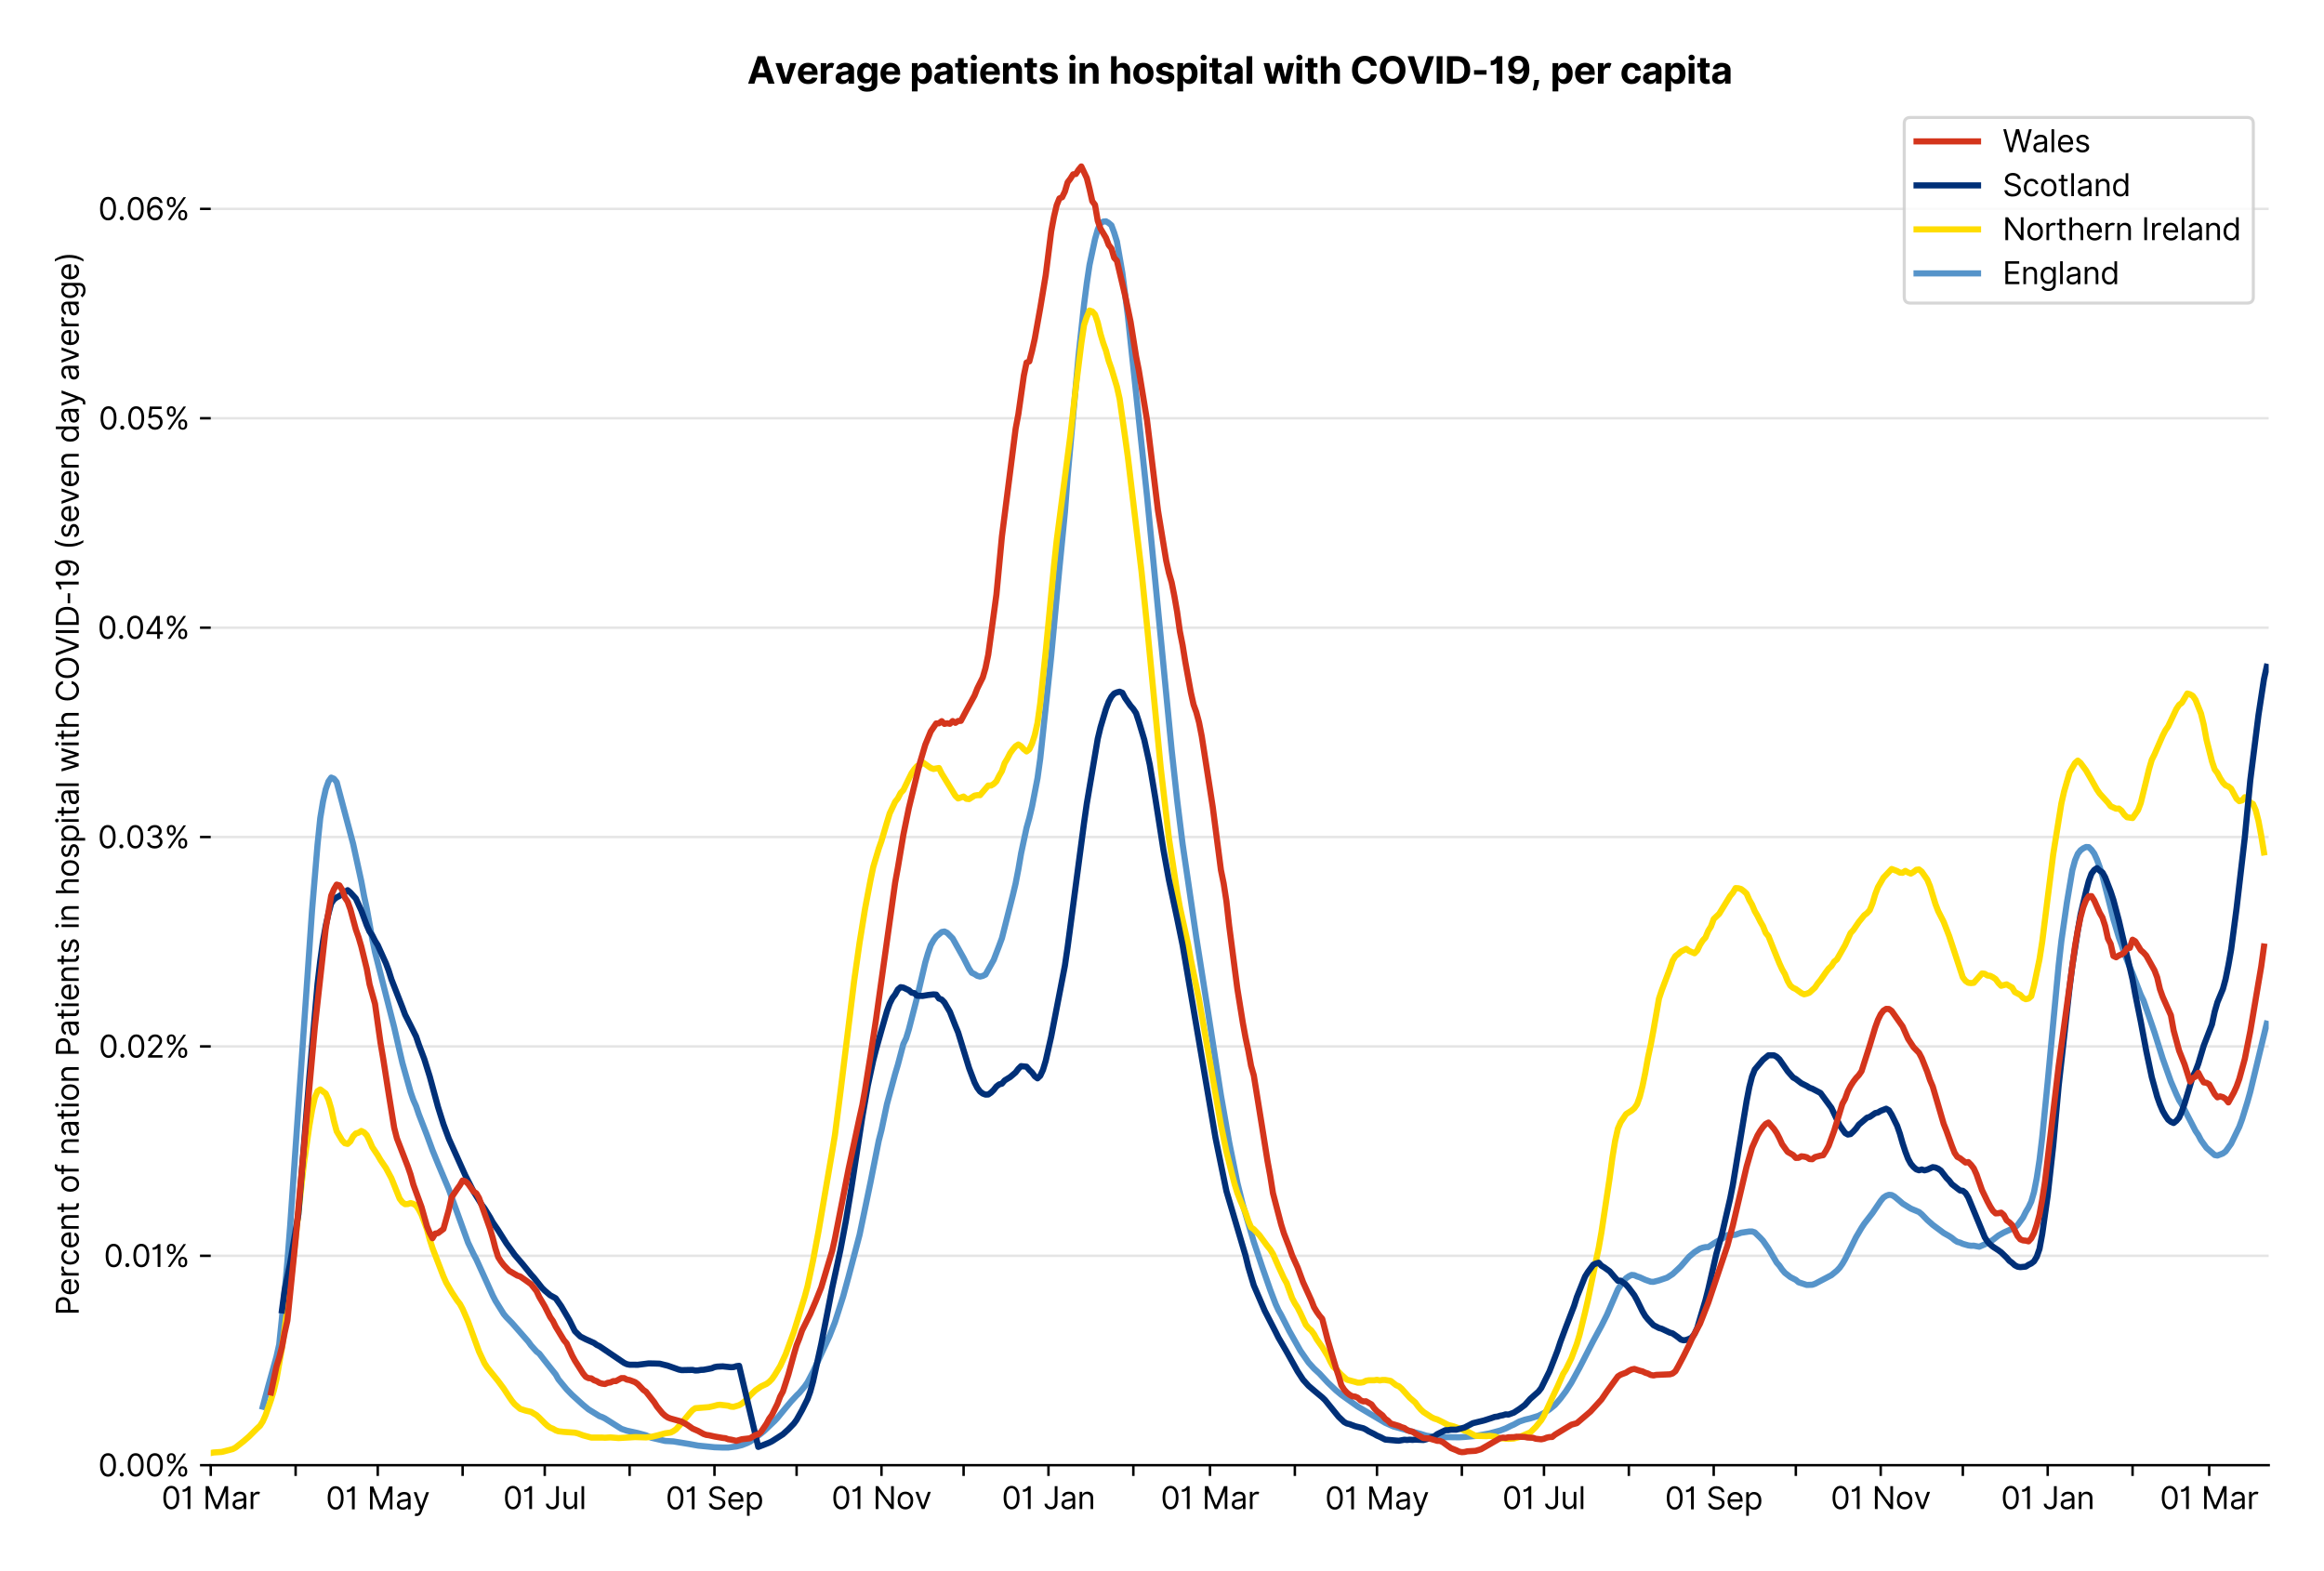 <?xml version="1.0" encoding="utf-8" standalone="no"?>
<!DOCTYPE svg PUBLIC "-//W3C//DTD SVG 1.1//EN"
  "http://www.w3.org/Graphics/SVG/1.1/DTD/svg11.dtd">
<svg xmlns:xlink="http://www.w3.org/1999/xlink" viewBox="0 0 756.175 511.234" xmlns="http://www.w3.org/2000/svg" version="1.1">
 <defs>
  <style type="text/css">*{stroke-linejoin: round; stroke-linecap: butt}</style>
 </defs>
 <g id="figure_1">
  <g id="patch_1">
   <path d="M 0 511.234 
L 756.175 511.234 
L 756.175 0 
L 0 0 
z
" style="fill: #ffffff"/>
  </g>
  <g id="axes_1">
   <g id="patch_2">
    <path d="M 68.575 476.745 
L 738.175 476.745 
L 738.175 33.225 
L 68.575 33.225 
z
" style="fill: #ffffff"/>
   </g>
   <g id="matplotlib.axis_1">
    <g id="xtick_1">
     <g id="line2d_1">
      <defs>
       <path id="m6ee47d1eaa" d="M 0 0 
L 0 3.5 
" style="stroke: #000000; stroke-width: 0.8"/>
      </defs>
      <g>
       <use xlink:href="#m6ee47d1eaa" x="68.575" y="476.745" style="stroke: #000000; stroke-width: 0.8"/>
      </g>
     </g>
     <g id="text_1">
      <!-- 01 Mar -->
      <g transform="translate(52.538 491.018)scale(0.1 -0.1)">
       <defs>
        <path id="Inter-Regular-30" d="M 2000 -64 
Q 1230 -64 806 561 
Q 382 1186 382 2327 
Q 382 3459 809 4088 
Q 1236 4718 2000 4718 
Q 2764 4718 3191 4088 
Q 3618 3459 3618 2327 
Q 3618 1186 3194 561 
Q 2771 -64 2000 -64 
z
M 2000 436 
Q 2509 436 2791 927 
Q 3073 1418 3073 2327 
Q 3073 3234 2789 3730 
Q 2505 4227 2000 4227 
Q 1496 4227 1211 3730 
Q 927 3234 927 2327 
Q 927 1418 1210 927 
Q 1493 436 2000 436 
z
" transform="scale(0.016)"/>
        <path id="Inter-Regular-31" d="M 1973 4655 
L 1973 0 
L 1409 0 
L 1409 3836 
L 1373 3836 
Q 1341 3773 1209 3692 
Q 1077 3611 868 3551 
Q 659 3491 391 3491 
L 391 3964 
Q 661 3964 859 4061 
Q 1057 4159 1190 4291 
Q 1323 4423 1392 4529 
Q 1461 4636 1473 4655 
L 1973 4655 
z
" transform="scale(0.016)"/>
        <path id="Inter-Regular-20" transform="scale(0.016)"/>
        <path id="Inter-Regular-4d" d="M 564 4655 
L 1236 4655 
L 2818 791 
L 2873 791 
L 4455 4655 
L 5127 4655 
L 5127 0 
L 4600 0 
L 4600 3536 
L 4555 3536 
L 3100 0 
L 2591 0 
L 1136 3536 
L 1091 3536 
L 1091 0 
L 564 0 
L 564 4655 
z
" transform="scale(0.016)"/>
        <path id="Inter-Regular-61" d="M 1518 -82 
Q 1186 -82 916 44 
Q 646 170 486 410 
Q 327 650 327 991 
Q 327 1291 445 1478 
Q 564 1666 761 1773 
Q 959 1880 1199 1933 
Q 1439 1986 1682 2018 
Q 2000 2059 2199 2080 
Q 2398 2102 2490 2154 
Q 2582 2207 2582 2336 
L 2582 2355 
Q 2582 2691 2399 2877 
Q 2216 3064 1846 3064 
Q 1461 3064 1243 2895 
Q 1025 2727 936 2536 
L 427 2718 
Q 564 3036 792 3214 
Q 1021 3393 1292 3464 
Q 1564 3536 1827 3536 
Q 1996 3536 2215 3496 
Q 2434 3457 2640 3334 
Q 2846 3211 2982 2963 
Q 3118 2716 3118 2300 
L 3118 0 
L 2582 0 
L 2582 473 
L 2555 473 
Q 2500 359 2373 229 
Q 2246 100 2034 9 
Q 1823 -82 1518 -82 
z
M 1600 400 
Q 1918 400 2137 525 
Q 2357 650 2469 847 
Q 2582 1045 2582 1264 
L 2582 1755 
Q 2548 1714 2433 1681 
Q 2318 1648 2169 1624 
Q 2021 1600 1881 1583 
Q 1741 1566 1655 1555 
Q 1446 1527 1265 1467 
Q 1084 1407 974 1287 
Q 864 1168 864 964 
Q 864 684 1072 542 
Q 1280 400 1600 400 
z
" transform="scale(0.016)"/>
        <path id="Inter-Regular-72" d="M 491 0 
L 491 3491 
L 1009 3491 
L 1009 2964 
L 1046 2964 
Q 1139 3223 1389 3384 
Q 1639 3545 1955 3545 
Q 2100 3545 2209 3511 
Q 2318 3477 2400 3418 
L 2218 2964 
Q 2161 2993 2085 3010 
Q 2009 3027 1909 3027 
Q 1527 3027 1277 2794 
Q 1027 2561 1027 2209 
L 1027 0 
L 491 0 
z
" transform="scale(0.016)"/>
       </defs>
       <use xlink:href="#Inter-Regular-30"/>
       <use xlink:href="#Inter-Regular-31" x="62.5"/>
       <use xlink:href="#Inter-Regular-20" x="106.676"/>
       <use xlink:href="#Inter-Regular-4d" x="134.801"/>
       <use xlink:href="#Inter-Regular-61" x="225.994"/>
       <use xlink:href="#Inter-Regular-72" x="282.386"/>
      </g>
     </g>
    </g>
    <g id="xtick_2">
     <g id="line2d_2">
      <g>
       <use xlink:href="#m6ee47d1eaa" x="96.188" y="476.745" style="stroke: #000000; stroke-width: 0.8"/>
      </g>
     </g>
    </g>
    <g id="xtick_3">
     <g id="line2d_3">
      <g>
       <use xlink:href="#m6ee47d1eaa" x="122.911" y="476.745" style="stroke: #000000; stroke-width: 0.8"/>
      </g>
     </g>
     <g id="text_2">
      <!-- 01 May -->
      <g transform="translate(106.008 491.117)scale(0.1 -0.1)">
       <defs>
        <path id="Inter-Regular-79" d="M 818 -1355 
Q 682 -1355 575 -1333 
Q 468 -1311 427 -1291 
L 564 -818 
Q 857 -893 1053 -814 
Q 1250 -736 1391 -345 
L 1509 -18 
L 218 3491 
L 800 3491 
L 1764 709 
L 1800 709 
L 2764 3491 
L 3346 3491 
L 1846 -564 
Q 1550 -1355 818 -1355 
z
" transform="scale(0.016)"/>
       </defs>
       <use xlink:href="#Inter-Regular-30"/>
       <use xlink:href="#Inter-Regular-31" x="62.5"/>
       <use xlink:href="#Inter-Regular-20" x="106.676"/>
       <use xlink:href="#Inter-Regular-4d" x="134.801"/>
       <use xlink:href="#Inter-Regular-61" x="225.994"/>
       <use xlink:href="#Inter-Regular-79" x="282.386"/>
      </g>
     </g>
    </g>
    <g id="xtick_4">
     <g id="line2d_4">
      <g>
       <use xlink:href="#m6ee47d1eaa" x="150.525" y="476.745" style="stroke: #000000; stroke-width: 0.8"/>
      </g>
     </g>
    </g>
    <g id="xtick_5">
     <g id="line2d_5">
      <g>
       <use xlink:href="#m6ee47d1eaa" x="177.247" y="476.745" style="stroke: #000000; stroke-width: 0.8"/>
      </g>
     </g>
     <g id="text_3">
      <!-- 01 Jul -->
      <g transform="translate(163.704 491.018)scale(0.1 -0.1)">
       <defs>
        <path id="Inter-Regular-4a" d="M 2346 4655 
L 2909 4655 
L 2909 1327 
Q 2909 657 2549 296 
Q 2189 -64 1582 -64 
Q 1200 -64 902 76 
Q 605 216 434 475 
Q 264 734 264 1091 
L 818 1091 
Q 818 795 1034 615 
Q 1250 436 1582 436 
Q 1948 436 2147 664 
Q 2346 893 2346 1327 
L 2346 4655 
z
" transform="scale(0.016)"/>
        <path id="Inter-Regular-75" d="M 2691 1427 
L 2691 3491 
L 3227 3491 
L 3227 0 
L 2691 0 
L 2691 591 
L 2655 591 
Q 2532 325 2273 140 
Q 2014 -45 1618 -45 
Q 1127 -45 809 280 
Q 491 605 491 1273 
L 491 3491 
L 1027 3491 
L 1027 1309 
Q 1027 927 1242 700 
Q 1457 473 1791 473 
Q 1991 473 2199 575 
Q 2407 677 2549 888 
Q 2691 1100 2691 1427 
z
" transform="scale(0.016)"/>
        <path id="Inter-Regular-6c" d="M 1027 4655 
L 1027 0 
L 491 0 
L 491 4655 
L 1027 4655 
z
" transform="scale(0.016)"/>
       </defs>
       <use xlink:href="#Inter-Regular-30"/>
       <use xlink:href="#Inter-Regular-31" x="62.5"/>
       <use xlink:href="#Inter-Regular-20" x="106.676"/>
       <use xlink:href="#Inter-Regular-4a" x="134.801"/>
       <use xlink:href="#Inter-Regular-75" x="189.063"/>
       <use xlink:href="#Inter-Regular-6c" x="247.159"/>
      </g>
     </g>
    </g>
    <g id="xtick_6">
     <g id="line2d_6">
      <g>
       <use xlink:href="#m6ee47d1eaa" x="204.861" y="476.745" style="stroke: #000000; stroke-width: 0.8"/>
      </g>
     </g>
    </g>
    <g id="xtick_7">
     <g id="line2d_7">
      <g>
       <use xlink:href="#m6ee47d1eaa" x="232.474" y="476.745" style="stroke: #000000; stroke-width: 0.8"/>
      </g>
     </g>
     <g id="text_4">
      <!-- 01 Sep -->
      <g transform="translate(216.587 491.117)scale(0.1 -0.1)">
       <defs>
        <path id="Inter-Regular-53" d="M 3109 3491 
Q 3068 3836 2777 4027 
Q 2486 4218 2064 4218 
Q 1600 4218 1318 3999 
Q 1036 3780 1036 3445 
Q 1036 3195 1189 3042 
Q 1343 2889 1553 2803 
Q 1764 2718 1936 2673 
L 2409 2545 
Q 2591 2498 2815 2414 
Q 3039 2330 3244 2185 
Q 3450 2041 3584 1816 
Q 3718 1591 3718 1264 
Q 3718 886 3521 581 
Q 3325 277 2949 97 
Q 2573 -82 2036 -82 
Q 1286 -82 845 272 
Q 405 627 364 1200 
L 946 1200 
Q 968 936 1124 764 
Q 1280 593 1519 510 
Q 1759 427 2036 427 
Q 2359 427 2616 533 
Q 2873 639 3023 828 
Q 3173 1018 3173 1273 
Q 3173 1505 3043 1650 
Q 2914 1795 2702 1886 
Q 2491 1977 2246 2045 
L 1673 2209 
Q 1127 2366 809 2657 
Q 491 2948 491 3418 
Q 491 3809 703 4101 
Q 916 4393 1276 4555 
Q 1636 4718 2082 4718 
Q 2532 4718 2882 4558 
Q 3232 4398 3437 4120 
Q 3643 3843 3655 3491 
L 3109 3491 
z
" transform="scale(0.016)"/>
        <path id="Inter-Regular-65" d="M 1955 -73 
Q 1450 -73 1085 151 
Q 721 375 524 778 
Q 327 1182 327 1718 
Q 327 2255 524 2665 
Q 721 3075 1074 3305 
Q 1427 3536 1900 3536 
Q 2173 3536 2439 3445 
Q 2705 3355 2923 3151 
Q 3141 2948 3270 2614 
Q 3400 2280 3400 1791 
L 3400 1564 
L 866 1564 
Q 884 1005 1183 707 
Q 1482 409 1955 409 
Q 2271 409 2498 545 
Q 2725 682 2827 955 
L 3346 809 
Q 3223 414 2854 170 
Q 2486 -73 1955 -73 
z
M 866 2027 
L 2855 2027 
Q 2855 2470 2595 2762 
Q 2336 3055 1900 3055 
Q 1593 3055 1368 2911 
Q 1143 2768 1013 2533 
Q 884 2298 866 2027 
z
" transform="scale(0.016)"/>
        <path id="Inter-Regular-70" d="M 491 -1309 
L 491 3491 
L 1009 3491 
L 1009 2936 
L 1073 2936 
Q 1132 3027 1237 3169 
Q 1343 3311 1542 3423 
Q 1741 3536 2082 3536 
Q 2523 3536 2859 3315 
Q 3196 3095 3384 2690 
Q 3573 2286 3573 1736 
Q 3573 1182 3384 776 
Q 3196 370 2861 148 
Q 2527 -73 2091 -73 
Q 1755 -73 1552 39 
Q 1350 152 1241 296 
Q 1132 441 1073 536 
L 1027 536 
L 1027 -1309 
L 491 -1309 
z
M 1018 1745 
Q 1018 1152 1276 780 
Q 1534 409 2018 409 
Q 2355 409 2581 587 
Q 2807 766 2921 1069 
Q 3036 1373 3036 1745 
Q 3036 2114 2923 2410 
Q 2811 2707 2585 2881 
Q 2359 3055 2018 3055 
Q 1527 3055 1272 2693 
Q 1018 2332 1018 1745 
z
" transform="scale(0.016)"/>
       </defs>
       <use xlink:href="#Inter-Regular-30"/>
       <use xlink:href="#Inter-Regular-31" x="62.5"/>
       <use xlink:href="#Inter-Regular-20" x="106.676"/>
       <use xlink:href="#Inter-Regular-53" x="134.801"/>
       <use xlink:href="#Inter-Regular-65" x="198.58"/>
       <use xlink:href="#Inter-Regular-70" x="256.818"/>
      </g>
     </g>
    </g>
    <g id="xtick_8">
     <g id="line2d_8">
      <g>
       <use xlink:href="#m6ee47d1eaa" x="259.197" y="476.745" style="stroke: #000000; stroke-width: 0.8"/>
      </g>
     </g>
    </g>
    <g id="xtick_9">
     <g id="line2d_9">
      <g>
       <use xlink:href="#m6ee47d1eaa" x="286.81" y="476.745" style="stroke: #000000; stroke-width: 0.8"/>
      </g>
     </g>
     <g id="text_5">
      <!-- 01 Nov -->
      <g transform="translate(270.539 491.018)scale(0.1 -0.1)">
       <defs>
        <path id="Inter-Regular-4e" d="M 4255 4655 
L 4255 0 
L 3709 0 
L 1173 3655 
L 1127 3655 
L 1127 0 
L 564 0 
L 564 4655 
L 1109 4655 
L 3655 991 
L 3700 991 
L 3700 4655 
L 4255 4655 
z
" transform="scale(0.016)"/>
        <path id="Inter-Regular-6f" d="M 1909 -73 
Q 1436 -73 1080 152 
Q 725 377 526 781 
Q 327 1186 327 1727 
Q 327 2273 526 2679 
Q 725 3086 1080 3311 
Q 1436 3536 1909 3536 
Q 2382 3536 2737 3311 
Q 3093 3086 3292 2679 
Q 3491 2273 3491 1727 
Q 3491 1186 3292 781 
Q 3093 377 2737 152 
Q 2382 -73 1909 -73 
z
M 1909 409 
Q 2268 409 2500 593 
Q 2732 777 2843 1077 
Q 2955 1377 2955 1727 
Q 2955 2077 2843 2379 
Q 2732 2682 2500 2868 
Q 2268 3055 1909 3055 
Q 1550 3055 1318 2868 
Q 1086 2682 975 2379 
Q 864 2077 864 1727 
Q 864 1377 975 1077 
Q 1086 777 1318 593 
Q 1550 409 1909 409 
z
" transform="scale(0.016)"/>
        <path id="Inter-Regular-76" d="M 3346 3491 
L 2055 0 
L 1509 0 
L 218 3491 
L 800 3491 
L 1764 709 
L 1800 709 
L 2764 3491 
L 3346 3491 
z
" transform="scale(0.016)"/>
       </defs>
       <use xlink:href="#Inter-Regular-30"/>
       <use xlink:href="#Inter-Regular-31" x="62.5"/>
       <use xlink:href="#Inter-Regular-20" x="106.676"/>
       <use xlink:href="#Inter-Regular-4e" x="134.801"/>
       <use xlink:href="#Inter-Regular-6f" x="210.085"/>
       <use xlink:href="#Inter-Regular-76" x="269.744"/>
      </g>
     </g>
    </g>
    <g id="xtick_10">
     <g id="line2d_10">
      <g>
       <use xlink:href="#m6ee47d1eaa" x="313.533" y="476.745" style="stroke: #000000; stroke-width: 0.8"/>
      </g>
     </g>
    </g>
    <g id="xtick_11">
     <g id="line2d_11">
      <g>
       <use xlink:href="#m6ee47d1eaa" x="341.147" y="476.745" style="stroke: #000000; stroke-width: 0.8"/>
      </g>
     </g>
     <g id="text_6">
      <!-- 01 Jan -->
      <g transform="translate(325.947 491.018)scale(0.1 -0.1)">
       <defs>
        <path id="Inter-Regular-6e" d="M 1027 2100 
L 1027 0 
L 491 0 
L 491 3491 
L 1009 3491 
L 1009 2945 
L 1055 2945 
Q 1177 3211 1427 3373 
Q 1677 3536 2073 3536 
Q 2602 3536 2928 3211 
Q 3255 2886 3255 2218 
L 3255 0 
L 2718 0 
L 2718 2182 
Q 2718 2593 2504 2824 
Q 2291 3055 1918 3055 
Q 1534 3055 1280 2806 
Q 1027 2557 1027 2100 
z
" transform="scale(0.016)"/>
       </defs>
       <use xlink:href="#Inter-Regular-30"/>
       <use xlink:href="#Inter-Regular-31" x="62.5"/>
       <use xlink:href="#Inter-Regular-20" x="106.676"/>
       <use xlink:href="#Inter-Regular-4a" x="134.801"/>
       <use xlink:href="#Inter-Regular-61" x="189.063"/>
       <use xlink:href="#Inter-Regular-6e" x="245.455"/>
      </g>
     </g>
    </g>
    <g id="xtick_12">
     <g id="line2d_12">
      <g>
       <use xlink:href="#m6ee47d1eaa" x="368.76" y="476.745" style="stroke: #000000; stroke-width: 0.8"/>
      </g>
     </g>
    </g>
    <g id="xtick_13">
     <g id="line2d_13">
      <g>
       <use xlink:href="#m6ee47d1eaa" x="393.701" y="476.745" style="stroke: #000000; stroke-width: 0.8"/>
      </g>
     </g>
     <g id="text_7">
      <!-- 01 Mar -->
      <g transform="translate(377.665 491.018)scale(0.1 -0.1)">
       <use xlink:href="#Inter-Regular-30"/>
       <use xlink:href="#Inter-Regular-31" x="62.5"/>
       <use xlink:href="#Inter-Regular-20" x="106.676"/>
       <use xlink:href="#Inter-Regular-4d" x="134.801"/>
       <use xlink:href="#Inter-Regular-61" x="225.994"/>
       <use xlink:href="#Inter-Regular-72" x="282.386"/>
      </g>
     </g>
    </g>
    <g id="xtick_14">
     <g id="line2d_14">
      <g>
       <use xlink:href="#m6ee47d1eaa" x="421.315" y="476.745" style="stroke: #000000; stroke-width: 0.8"/>
      </g>
     </g>
    </g>
    <g id="xtick_15">
     <g id="line2d_15">
      <g>
       <use xlink:href="#m6ee47d1eaa" x="448.038" y="476.745" style="stroke: #000000; stroke-width: 0.8"/>
      </g>
     </g>
     <g id="text_8">
      <!-- 01 May -->
      <g transform="translate(431.134 491.117)scale(0.1 -0.1)">
       <use xlink:href="#Inter-Regular-30"/>
       <use xlink:href="#Inter-Regular-31" x="62.5"/>
       <use xlink:href="#Inter-Regular-20" x="106.676"/>
       <use xlink:href="#Inter-Regular-4d" x="134.801"/>
       <use xlink:href="#Inter-Regular-61" x="225.994"/>
       <use xlink:href="#Inter-Regular-79" x="282.386"/>
      </g>
     </g>
    </g>
    <g id="xtick_16">
     <g id="line2d_16">
      <g>
       <use xlink:href="#m6ee47d1eaa" x="475.651" y="476.745" style="stroke: #000000; stroke-width: 0.8"/>
      </g>
     </g>
    </g>
    <g id="xtick_17">
     <g id="line2d_17">
      <g>
       <use xlink:href="#m6ee47d1eaa" x="502.374" y="476.745" style="stroke: #000000; stroke-width: 0.8"/>
      </g>
     </g>
     <g id="text_9">
      <!-- 01 Jul -->
      <g transform="translate(488.83 491.018)scale(0.1 -0.1)">
       <use xlink:href="#Inter-Regular-30"/>
       <use xlink:href="#Inter-Regular-31" x="62.5"/>
       <use xlink:href="#Inter-Regular-20" x="106.676"/>
       <use xlink:href="#Inter-Regular-4a" x="134.801"/>
       <use xlink:href="#Inter-Regular-75" x="189.063"/>
       <use xlink:href="#Inter-Regular-6c" x="247.159"/>
      </g>
     </g>
    </g>
    <g id="xtick_18">
     <g id="line2d_18">
      <g>
       <use xlink:href="#m6ee47d1eaa" x="529.987" y="476.745" style="stroke: #000000; stroke-width: 0.8"/>
      </g>
     </g>
    </g>
    <g id="xtick_19">
     <g id="line2d_19">
      <g>
       <use xlink:href="#m6ee47d1eaa" x="557.601" y="476.745" style="stroke: #000000; stroke-width: 0.8"/>
      </g>
     </g>
     <g id="text_10">
      <!-- 01 Sep -->
      <g transform="translate(541.713 491.117)scale(0.1 -0.1)">
       <use xlink:href="#Inter-Regular-30"/>
       <use xlink:href="#Inter-Regular-31" x="62.5"/>
       <use xlink:href="#Inter-Regular-20" x="106.676"/>
       <use xlink:href="#Inter-Regular-53" x="134.801"/>
       <use xlink:href="#Inter-Regular-65" x="198.58"/>
       <use xlink:href="#Inter-Regular-70" x="256.818"/>
      </g>
     </g>
    </g>
    <g id="xtick_20">
     <g id="line2d_20">
      <g>
       <use xlink:href="#m6ee47d1eaa" x="584.323" y="476.745" style="stroke: #000000; stroke-width: 0.8"/>
      </g>
     </g>
    </g>
    <g id="xtick_21">
     <g id="line2d_21">
      <g>
       <use xlink:href="#m6ee47d1eaa" x="611.937" y="476.745" style="stroke: #000000; stroke-width: 0.8"/>
      </g>
     </g>
     <g id="text_11">
      <!-- 01 Nov -->
      <g transform="translate(595.666 491.018)scale(0.1 -0.1)">
       <use xlink:href="#Inter-Regular-30"/>
       <use xlink:href="#Inter-Regular-31" x="62.5"/>
       <use xlink:href="#Inter-Regular-20" x="106.676"/>
       <use xlink:href="#Inter-Regular-4e" x="134.801"/>
       <use xlink:href="#Inter-Regular-6f" x="210.085"/>
       <use xlink:href="#Inter-Regular-76" x="269.744"/>
      </g>
     </g>
    </g>
    <g id="xtick_22">
     <g id="line2d_22">
      <g>
       <use xlink:href="#m6ee47d1eaa" x="638.66" y="476.745" style="stroke: #000000; stroke-width: 0.8"/>
      </g>
     </g>
    </g>
    <g id="xtick_23">
     <g id="line2d_23">
      <g>
       <use xlink:href="#m6ee47d1eaa" x="666.273" y="476.745" style="stroke: #000000; stroke-width: 0.8"/>
      </g>
     </g>
     <g id="text_12">
      <!-- 01 Jan -->
      <g transform="translate(651.074 491.018)scale(0.1 -0.1)">
       <use xlink:href="#Inter-Regular-30"/>
       <use xlink:href="#Inter-Regular-31" x="62.5"/>
       <use xlink:href="#Inter-Regular-20" x="106.676"/>
       <use xlink:href="#Inter-Regular-4a" x="134.801"/>
       <use xlink:href="#Inter-Regular-61" x="189.063"/>
       <use xlink:href="#Inter-Regular-6e" x="245.455"/>
      </g>
     </g>
    </g>
    <g id="xtick_24">
     <g id="line2d_24">
      <g>
       <use xlink:href="#m6ee47d1eaa" x="693.886" y="476.745" style="stroke: #000000; stroke-width: 0.8"/>
      </g>
     </g>
    </g>
    <g id="xtick_25">
     <g id="line2d_25">
      <g>
       <use xlink:href="#m6ee47d1eaa" x="718.828" y="476.745" style="stroke: #000000; stroke-width: 0.8"/>
      </g>
     </g>
     <g id="text_13">
      <!-- 01 Mar -->
      <g transform="translate(702.791 491.018)scale(0.1 -0.1)">
       <use xlink:href="#Inter-Regular-30"/>
       <use xlink:href="#Inter-Regular-31" x="62.5"/>
       <use xlink:href="#Inter-Regular-20" x="106.676"/>
       <use xlink:href="#Inter-Regular-4d" x="134.801"/>
       <use xlink:href="#Inter-Regular-61" x="225.994"/>
       <use xlink:href="#Inter-Regular-72" x="282.386"/>
      </g>
     </g>
    </g>
   </g>
   <g id="matplotlib.axis_2">
    <g id="ytick_1">
     <g id="line2d_26">
      <path d="M 68.575 476.745 
L 738.175 476.745 
" clip-path="url(#pf89f3d12e3)" style="fill: none; stroke: #e5e5e5; stroke-width: 0.8; stroke-linecap: square"/>
     </g>
     <g id="line2d_27">
      <defs>
       <path id="mdef804d5b0" d="M 0 0 
L -3.5 0 
" style="stroke: #000000; stroke-width: 0.8"/>
      </defs>
      <g>
       <use xlink:href="#mdef804d5b0" x="68.575" y="476.745" style="stroke: #000000; stroke-width: 0.8"/>
      </g>
     </g>
     <g id="text_14">
      <!-- 0.00% -->
      <g transform="translate(31.944 480.382)scale(0.1 -0.1)">
       <defs>
        <path id="Inter-Regular-2e" d="M 882 -36 
Q 714 -36 593 84 
Q 473 205 473 373 
Q 473 541 593 661 
Q 714 782 882 782 
Q 1050 782 1170 661 
Q 1291 541 1291 373 
Q 1291 205 1170 84 
Q 1050 -36 882 -36 
z
" transform="scale(0.016)"/>
        <path id="Inter-Regular-25" d="M 2855 873 
L 2855 1118 
Q 2855 1373 2960 1585 
Q 3066 1798 3269 1926 
Q 3473 2055 3764 2055 
Q 4059 2055 4259 1926 
Q 4459 1798 4561 1585 
Q 4664 1373 4664 1118 
L 4664 873 
Q 4664 618 4560 405 
Q 4457 193 4256 64 
Q 4055 -64 3764 -64 
Q 3468 -64 3266 64 
Q 3064 193 2959 405 
Q 2855 618 2855 873 
z
M 536 3536 
L 536 3782 
Q 536 4036 642 4248 
Q 748 4461 951 4589 
Q 1155 4718 1446 4718 
Q 1741 4718 1941 4589 
Q 2141 4461 2243 4248 
Q 2346 4036 2346 3782 
L 2346 3536 
Q 2346 3282 2242 3069 
Q 2139 2857 1937 2728 
Q 1736 2600 1446 2600 
Q 1150 2600 948 2728 
Q 746 2857 641 3069 
Q 536 3282 536 3536 
z
M 709 0 
L 3909 4655 
L 4427 4655 
L 1227 0 
L 709 0 
z
M 3318 1118 
L 3318 873 
Q 3318 661 3418 494 
Q 3518 327 3764 327 
Q 4002 327 4101 494 
Q 4200 661 4200 873 
L 4200 1118 
Q 4200 1330 4104 1497 
Q 4009 1664 3764 1664 
Q 3525 1664 3421 1497 
Q 3318 1330 3318 1118 
z
M 1000 3782 
L 1000 3536 
Q 1000 3325 1100 3158 
Q 1200 2991 1446 2991 
Q 1684 2991 1783 3158 
Q 1882 3325 1882 3536 
L 1882 3782 
Q 1882 3993 1786 4160 
Q 1691 4327 1446 4327 
Q 1207 4327 1103 4160 
Q 1000 3993 1000 3782 
z
" transform="scale(0.016)"/>
       </defs>
       <use xlink:href="#Inter-Regular-30"/>
       <use xlink:href="#Inter-Regular-2e" x="62.5"/>
       <use xlink:href="#Inter-Regular-30" x="90.057"/>
       <use xlink:href="#Inter-Regular-30" x="152.557"/>
       <use xlink:href="#Inter-Regular-25" x="215.057"/>
      </g>
     </g>
    </g>
    <g id="ytick_2">
     <g id="line2d_28">
      <path d="M 68.575 408.615 
L 738.175 408.615 
" clip-path="url(#pf89f3d12e3)" style="fill: none; stroke: #e5e5e5; stroke-width: 0.8; stroke-linecap: square"/>
     </g>
     <g id="line2d_29">
      <g>
       <use xlink:href="#mdef804d5b0" x="68.575" y="408.615" style="stroke: #000000; stroke-width: 0.8"/>
      </g>
     </g>
     <g id="text_15">
      <!-- 0.01% -->
      <g transform="translate(33.777 412.252)scale(0.1 -0.1)">
       <use xlink:href="#Inter-Regular-30"/>
       <use xlink:href="#Inter-Regular-2e" x="62.5"/>
       <use xlink:href="#Inter-Regular-30" x="90.057"/>
       <use xlink:href="#Inter-Regular-31" x="152.557"/>
       <use xlink:href="#Inter-Regular-25" x="196.733"/>
      </g>
     </g>
    </g>
    <g id="ytick_3">
     <g id="line2d_30">
      <path d="M 68.575 340.486 
L 738.175 340.486 
" clip-path="url(#pf89f3d12e3)" style="fill: none; stroke: #e5e5e5; stroke-width: 0.8; stroke-linecap: square"/>
     </g>
     <g id="line2d_31">
      <g>
       <use xlink:href="#mdef804d5b0" x="68.575" y="340.486" style="stroke: #000000; stroke-width: 0.8"/>
      </g>
     </g>
     <g id="text_16">
      <!-- 0.02% -->
      <g transform="translate(32.142 344.122)scale(0.1 -0.1)">
       <defs>
        <path id="Inter-Regular-32" d="M 482 0 
L 482 409 
L 2018 2091 
Q 2289 2386 2464 2605 
Q 2639 2825 2724 3019 
Q 2809 3214 2809 3427 
Q 2809 3795 2553 4011 
Q 2298 4227 1918 4227 
Q 1514 4227 1275 3985 
Q 1036 3743 1036 3345 
L 500 3345 
Q 500 3755 688 4064 
Q 877 4373 1203 4545 
Q 1530 4718 1936 4718 
Q 2346 4718 2661 4545 
Q 2977 4373 3156 4079 
Q 3336 3786 3336 3427 
Q 3336 3170 3244 2926 
Q 3152 2682 2926 2383 
Q 2700 2084 2300 1655 
L 1255 536 
L 1255 500 
L 3418 500 
L 3418 0 
L 482 0 
z
" transform="scale(0.016)"/>
       </defs>
       <use xlink:href="#Inter-Regular-30"/>
       <use xlink:href="#Inter-Regular-2e" x="62.5"/>
       <use xlink:href="#Inter-Regular-30" x="90.057"/>
       <use xlink:href="#Inter-Regular-32" x="152.557"/>
       <use xlink:href="#Inter-Regular-25" x="213.068"/>
      </g>
     </g>
    </g>
    <g id="ytick_4">
     <g id="line2d_32">
      <path d="M 68.575 272.356 
L 738.175 272.356 
" clip-path="url(#pf89f3d12e3)" style="fill: none; stroke: #e5e5e5; stroke-width: 0.8; stroke-linecap: square"/>
     </g>
     <g id="line2d_33">
      <g>
       <use xlink:href="#mdef804d5b0" x="68.575" y="272.356" style="stroke: #000000; stroke-width: 0.8"/>
      </g>
     </g>
     <g id="text_17">
      <!-- 0.03% -->
      <g transform="translate(31.83 275.993)scale(0.1 -0.1)">
       <defs>
        <path id="Inter-Regular-33" d="M 2055 -64 
Q 1605 -64 1253 90 
Q 902 245 696 521 
Q 491 798 473 1164 
L 1046 1164 
Q 1071 827 1356 631 
Q 1641 436 2046 436 
Q 2493 436 2783 664 
Q 3073 893 3073 1264 
Q 3073 1650 2787 1893 
Q 2502 2136 1973 2136 
L 1600 2136 
L 1600 2636 
L 1973 2636 
Q 2386 2636 2647 2856 
Q 2909 3077 2909 3445 
Q 2909 3798 2679 4012 
Q 2450 4227 2064 4227 
Q 1823 4227 1610 4139 
Q 1398 4052 1264 3887 
Q 1130 3723 1118 3491 
L 573 3491 
Q 586 3857 793 4133 
Q 1000 4409 1335 4563 
Q 1671 4718 2073 4718 
Q 2505 4718 2814 4544 
Q 3123 4370 3289 4086 
Q 3455 3802 3455 3473 
Q 3455 3080 3249 2802 
Q 3043 2525 2691 2418 
L 2691 2382 
Q 3132 2309 3379 2008 
Q 3627 1707 3627 1264 
Q 3627 884 3421 583 
Q 3216 282 2861 109 
Q 2507 -64 2055 -64 
z
" transform="scale(0.016)"/>
       </defs>
       <use xlink:href="#Inter-Regular-30"/>
       <use xlink:href="#Inter-Regular-2e" x="62.5"/>
       <use xlink:href="#Inter-Regular-30" x="90.057"/>
       <use xlink:href="#Inter-Regular-33" x="152.557"/>
       <use xlink:href="#Inter-Regular-25" x="216.193"/>
      </g>
     </g>
    </g>
    <g id="ytick_5">
     <g id="line2d_34">
      <path d="M 68.575 204.226 
L 738.175 204.226 
" clip-path="url(#pf89f3d12e3)" style="fill: none; stroke: #e5e5e5; stroke-width: 0.8; stroke-linecap: square"/>
     </g>
     <g id="line2d_35">
      <g>
       <use xlink:href="#mdef804d5b0" x="68.575" y="204.226" style="stroke: #000000; stroke-width: 0.8"/>
      </g>
     </g>
     <g id="text_18">
      <!-- 0.04% -->
      <g transform="translate(31.773 207.863)scale(0.1 -0.1)">
       <defs>
        <path id="Inter-Regular-34" d="M 373 955 
L 373 1418 
L 2418 4655 
L 3100 4655 
L 3100 1455 
L 3736 1455 
L 3736 955 
L 3100 955 
L 3100 0 
L 2564 0 
L 2564 955 
L 373 955 
z
M 2564 1455 
L 2564 3936 
L 2527 3936 
L 982 1491 
L 982 1455 
L 2564 1455 
z
" transform="scale(0.016)"/>
       </defs>
       <use xlink:href="#Inter-Regular-30"/>
       <use xlink:href="#Inter-Regular-2e" x="62.5"/>
       <use xlink:href="#Inter-Regular-30" x="90.057"/>
       <use xlink:href="#Inter-Regular-34" x="152.557"/>
       <use xlink:href="#Inter-Regular-25" x="216.761"/>
      </g>
     </g>
    </g>
    <g id="ytick_6">
     <g id="line2d_36">
      <path d="M 68.575 136.097 
L 738.175 136.097 
" clip-path="url(#pf89f3d12e3)" style="fill: none; stroke: #e5e5e5; stroke-width: 0.8; stroke-linecap: square"/>
     </g>
     <g id="line2d_37">
      <g>
       <use xlink:href="#mdef804d5b0" x="68.575" y="136.097" style="stroke: #000000; stroke-width: 0.8"/>
      </g>
     </g>
     <g id="text_19">
      <!-- 0.05% -->
      <g transform="translate(32.114 139.733)scale(0.1 -0.1)">
       <defs>
        <path id="Inter-Regular-35" d="M 1936 -64 
Q 1536 -64 1216 95 
Q 896 255 702 532 
Q 509 809 491 1164 
L 1036 1164 
Q 1068 848 1324 642 
Q 1580 436 1936 436 
Q 2223 436 2447 570 
Q 2671 705 2799 940 
Q 2927 1175 2927 1473 
Q 2927 1777 2794 2017 
Q 2661 2257 2429 2395 
Q 2198 2534 1900 2536 
Q 1686 2539 1461 2472 
Q 1236 2405 1091 2300 
L 564 2364 
L 846 4655 
L 3264 4655 
L 3264 4155 
L 1318 4155 
L 1155 2782 
L 1182 2782 
Q 1325 2895 1541 2970 
Q 1757 3045 1991 3045 
Q 2418 3045 2753 2842 
Q 3089 2639 3281 2286 
Q 3473 1934 3473 1482 
Q 3473 1036 3274 687 
Q 3075 339 2727 137 
Q 2380 -64 1936 -64 
z
" transform="scale(0.016)"/>
       </defs>
       <use xlink:href="#Inter-Regular-30"/>
       <use xlink:href="#Inter-Regular-2e" x="62.5"/>
       <use xlink:href="#Inter-Regular-30" x="90.057"/>
       <use xlink:href="#Inter-Regular-35" x="152.557"/>
       <use xlink:href="#Inter-Regular-25" x="213.352"/>
      </g>
     </g>
    </g>
    <g id="ytick_7">
     <g id="line2d_38">
      <path d="M 68.575 67.967 
L 738.175 67.967 
" clip-path="url(#pf89f3d12e3)" style="fill: none; stroke: #e5e5e5; stroke-width: 0.8; stroke-linecap: square"/>
     </g>
     <g id="line2d_39">
      <g>
       <use xlink:href="#mdef804d5b0" x="68.575" y="67.967" style="stroke: #000000; stroke-width: 0.8"/>
      </g>
     </g>
     <g id="text_20">
      <!-- 0.06% -->
      <g transform="translate(31.958 71.604)scale(0.1 -0.1)">
       <defs>
        <path id="Inter-Regular-36" d="M 2027 -64 
Q 1741 -59 1454 45 
Q 1168 150 932 399 
Q 696 648 552 1074 
Q 409 1500 409 2145 
Q 409 3386 861 4056 
Q 1314 4727 2100 4727 
Q 2686 4727 3073 4384 
Q 3461 4041 3546 3491 
L 2991 3491 
Q 2914 3811 2691 4019 
Q 2468 4227 2100 4227 
Q 1559 4227 1249 3755 
Q 939 3284 936 2427 
L 973 2427 
Q 1164 2716 1461 2880 
Q 1759 3045 2118 3045 
Q 2518 3045 2850 2846 
Q 3182 2648 3382 2299 
Q 3582 1950 3582 1500 
Q 3582 1068 3389 710 
Q 3196 352 2847 142 
Q 2498 -68 2027 -64 
z
M 2027 436 
Q 2314 436 2542 579 
Q 2771 723 2903 964 
Q 3036 1205 3036 1500 
Q 3036 1789 2908 2026 
Q 2780 2264 2556 2404 
Q 2332 2545 2046 2545 
Q 1757 2545 1525 2397 
Q 1293 2250 1157 2010 
Q 1021 1770 1018 1491 
Q 1018 1214 1149 973 
Q 1280 732 1508 584 
Q 1736 436 2027 436 
z
" transform="scale(0.016)"/>
       </defs>
       <use xlink:href="#Inter-Regular-30"/>
       <use xlink:href="#Inter-Regular-2e" x="62.5"/>
       <use xlink:href="#Inter-Regular-30" x="90.057"/>
       <use xlink:href="#Inter-Regular-36" x="152.557"/>
       <use xlink:href="#Inter-Regular-25" x="214.915"/>
      </g>
     </g>
    </g>
    <g id="text_21">
     <!-- Percent of nation Patients in hospital with COVID-19 (seven day average) -->
     <g transform="translate(25.614 428.013)rotate(-90)scale(0.1 -0.1)">
      <defs>
       <path id="Inter-Regular-50" d="M 564 0 
L 564 4655 
L 2136 4655 
Q 2684 4655 3033 4458 
Q 3382 4261 3550 3927 
Q 3718 3593 3718 3182 
Q 3718 2770 3551 2434 
Q 3384 2098 3036 1899 
Q 2689 1700 2146 1700 
L 1127 1700 
L 1127 0 
L 564 0 
z
M 1127 2200 
L 2127 2200 
Q 2689 2200 2926 2482 
Q 3164 2764 3164 3182 
Q 3164 3602 2925 3878 
Q 2686 4155 2118 4155 
L 1127 4155 
L 1127 2200 
z
" transform="scale(0.016)"/>
       <path id="Inter-Regular-63" d="M 1909 -73 
Q 1418 -73 1063 159 
Q 709 391 518 798 
Q 327 1205 327 1727 
Q 327 2259 524 2667 
Q 721 3075 1074 3305 
Q 1427 3536 1900 3536 
Q 2268 3536 2563 3400 
Q 2859 3264 3047 3018 
Q 3236 2773 3282 2445 
L 2746 2445 
Q 2684 2684 2474 2869 
Q 2264 3055 1909 3055 
Q 1439 3055 1151 2697 
Q 864 2339 864 1745 
Q 864 1139 1148 774 
Q 1432 409 1909 409 
Q 2223 409 2447 570 
Q 2671 732 2746 1018 
L 3282 1018 
Q 3236 709 3058 462 
Q 2880 216 2588 71 
Q 2296 -73 1909 -73 
z
" transform="scale(0.016)"/>
       <path id="Inter-Regular-74" d="M 2009 3491 
L 2009 3036 
L 1264 3036 
L 1264 1000 
Q 1264 773 1331 660 
Q 1398 548 1503 510 
Q 1609 473 1727 473 
Q 1816 473 1873 483 
Q 1930 493 1964 500 
L 2073 18 
Q 2018 -2 1920 -23 
Q 1823 -45 1673 -45 
Q 1446 -45 1228 52 
Q 1011 150 869 350 
Q 727 550 727 855 
L 727 3036 
L 200 3036 
L 200 3491 
L 727 3491 
L 727 4327 
L 1264 4327 
L 1264 3491 
L 2009 3491 
z
" transform="scale(0.016)"/>
       <path id="Inter-Regular-66" d="M 2046 3491 
L 2046 3036 
L 1264 3036 
L 1264 0 
L 727 0 
L 727 3036 
L 164 3036 
L 164 3491 
L 727 3491 
L 727 3973 
Q 727 4273 868 4473 
Q 1009 4673 1234 4773 
Q 1459 4873 1709 4873 
Q 1907 4873 2032 4841 
Q 2157 4809 2218 4782 
L 2064 4318 
Q 2023 4332 1951 4352 
Q 1880 4373 1764 4373 
Q 1498 4373 1381 4239 
Q 1264 4105 1264 3845 
L 1264 3491 
L 2046 3491 
z
" transform="scale(0.016)"/>
       <path id="Inter-Regular-69" d="M 491 0 
L 491 3491 
L 1027 3491 
L 1027 0 
L 491 0 
z
M 764 4073 
Q 607 4073 494 4179 
Q 382 4286 382 4436 
Q 382 4586 494 4693 
Q 607 4800 764 4800 
Q 921 4800 1033 4693 
Q 1146 4586 1146 4436 
Q 1146 4286 1033 4179 
Q 921 4073 764 4073 
z
" transform="scale(0.016)"/>
       <path id="Inter-Regular-73" d="M 2964 2709 
L 2482 2573 
Q 2411 2755 2245 2914 
Q 2080 3073 1727 3073 
Q 1407 3073 1194 2926 
Q 982 2780 982 2555 
Q 982 2355 1127 2239 
Q 1273 2123 1582 2045 
L 2100 1918 
Q 3027 1691 3027 973 
Q 3027 673 2855 436 
Q 2684 200 2377 63 
Q 2071 -73 1664 -73 
Q 1130 -73 780 159 
Q 430 391 336 836 
L 846 964 
Q 989 400 1655 400 
Q 2030 400 2251 560 
Q 2473 720 2473 945 
Q 2473 1316 1955 1436 
L 1373 1573 
Q 893 1686 669 1926 
Q 446 2166 446 2527 
Q 446 2823 613 3050 
Q 780 3277 1069 3406 
Q 1359 3536 1727 3536 
Q 2246 3536 2542 3309 
Q 2839 3082 2964 2709 
z
" transform="scale(0.016)"/>
       <path id="Inter-Regular-68" d="M 1027 2100 
L 1027 0 
L 491 0 
L 491 4655 
L 1027 4655 
L 1027 2945 
L 1073 2945 
Q 1196 3216 1442 3376 
Q 1689 3536 2100 3536 
Q 2636 3536 2963 3213 
Q 3291 2891 3291 2218 
L 3291 0 
L 2755 0 
L 2755 2182 
Q 2755 2598 2540 2826 
Q 2325 3055 1946 3055 
Q 1548 3055 1287 2806 
Q 1027 2557 1027 2100 
z
" transform="scale(0.016)"/>
       <path id="Inter-Regular-77" d="M 1282 0 
L 218 3491 
L 782 3491 
L 1536 818 
L 1573 818 
L 2318 3491 
L 2891 3491 
L 3627 827 
L 3664 827 
L 4418 3491 
L 4982 3491 
L 3918 0 
L 3391 0 
L 2627 2682 
L 2573 2682 
L 1809 0 
L 1282 0 
z
" transform="scale(0.016)"/>
       <path id="Inter-Regular-43" d="M 4309 3200 
L 3746 3200 
Q 3677 3523 3484 3743 
Q 3291 3964 3018 4077 
Q 2746 4191 2436 4191 
Q 2014 4191 1672 3977 
Q 1330 3764 1128 3348 
Q 927 2932 927 2327 
Q 927 1723 1128 1307 
Q 1330 891 1672 677 
Q 2014 464 2436 464 
Q 2746 464 3018 577 
Q 3291 691 3484 911 
Q 3677 1132 3746 1455 
L 4309 1455 
Q 4223 977 3957 637 
Q 3691 298 3298 117 
Q 2905 -64 2436 -64 
Q 1841 -64 1377 227 
Q 914 518 648 1054 
Q 382 1591 382 2327 
Q 382 3064 648 3600 
Q 914 4136 1377 4427 
Q 1841 4718 2436 4718 
Q 2905 4718 3298 4537 
Q 3691 4357 3957 4017 
Q 4223 3677 4309 3200 
z
" transform="scale(0.016)"/>
       <path id="Inter-Regular-4f" d="M 4491 2327 
Q 4491 1591 4225 1054 
Q 3959 518 3495 227 
Q 3032 -64 2436 -64 
Q 1841 -64 1377 227 
Q 914 518 648 1054 
Q 382 1591 382 2327 
Q 382 3064 648 3600 
Q 914 4136 1377 4427 
Q 1841 4718 2436 4718 
Q 3032 4718 3495 4427 
Q 3959 4136 4225 3600 
Q 4491 3064 4491 2327 
z
M 3946 2327 
Q 3946 2932 3744 3348 
Q 3543 3764 3201 3977 
Q 2859 4191 2436 4191 
Q 2014 4191 1672 3977 
Q 1330 3764 1128 3348 
Q 927 2932 927 2327 
Q 927 1723 1128 1307 
Q 1330 891 1672 677 
Q 2014 464 2436 464 
Q 2859 464 3201 677 
Q 3543 891 3744 1307 
Q 3946 1723 3946 2327 
z
" transform="scale(0.016)"/>
       <path id="Inter-Regular-56" d="M 755 4655 
L 2136 736 
L 2191 736 
L 3573 4655 
L 4164 4655 
L 2455 0 
L 1873 0 
L 164 4655 
L 755 4655 
z
" transform="scale(0.016)"/>
       <path id="Inter-Regular-49" d="M 1127 4655 
L 1127 0 
L 564 0 
L 564 4655 
L 1127 4655 
z
" transform="scale(0.016)"/>
       <path id="Inter-Regular-44" d="M 2000 0 
L 564 0 
L 564 4655 
L 2064 4655 
Q 2741 4655 3223 4376 
Q 3705 4098 3961 3578 
Q 4218 3059 4218 2336 
Q 4218 1609 3959 1085 
Q 3700 561 3204 280 
Q 2709 0 2000 0 
z
M 1127 500 
L 1964 500 
Q 2830 500 3251 992 
Q 3673 1484 3673 2336 
Q 3673 3182 3259 3668 
Q 2846 4155 2027 4155 
L 1127 4155 
L 1127 500 
z
" transform="scale(0.016)"/>
       <path id="Inter-Regular-2d" d="M 2491 2245 
L 2491 1745 
L 455 1745 
L 455 2245 
L 2491 2245 
z
" transform="scale(0.016)"/>
       <path id="Inter-Regular-39" d="M 1964 4727 
Q 2250 4725 2536 4618 
Q 2823 4511 3059 4263 
Q 3296 4016 3439 3590 
Q 3582 3164 3582 2518 
Q 3582 1277 3128 606 
Q 2675 -64 1891 -64 
Q 1305 -64 916 278 
Q 527 620 446 1173 
L 1000 1173 
Q 1075 852 1299 644 
Q 1523 436 1891 436 
Q 2430 436 2742 906 
Q 3055 1377 3055 2236 
L 3018 2236 
Q 2827 1950 2530 1784 
Q 2234 1618 1873 1618 
Q 1473 1618 1140 1817 
Q 807 2016 608 2365 
Q 409 2714 409 3164 
Q 409 3595 601 3952 
Q 793 4309 1142 4520 
Q 1491 4732 1964 4727 
z
M 1964 4227 
Q 1677 4227 1449 4084 
Q 1221 3941 1088 3700 
Q 955 3459 955 3164 
Q 955 2873 1083 2635 
Q 1211 2398 1435 2258 
Q 1659 2118 1946 2118 
Q 2232 2118 2465 2266 
Q 2698 2414 2835 2654 
Q 2973 2895 2973 3173 
Q 2973 3450 2842 3691 
Q 2711 3932 2483 4079 
Q 2255 4227 1964 4227 
z
" transform="scale(0.016)"/>
       <path id="Inter-Regular-28" d="M 682 1964 
Q 682 2823 906 3544 
Q 1130 4266 1546 4873 
L 2018 4873 
Q 1800 4573 1623 4095 
Q 1446 3618 1341 3061 
Q 1236 2505 1236 1964 
Q 1236 1423 1341 866 
Q 1446 309 1623 -168 
Q 1800 -645 2018 -945 
L 1546 -945 
Q 1130 -339 906 383 
Q 682 1105 682 1964 
z
" transform="scale(0.016)"/>
       <path id="Inter-Regular-64" d="M 1809 -73 
Q 1373 -73 1039 148 
Q 705 370 516 776 
Q 327 1182 327 1736 
Q 327 2286 516 2690 
Q 705 3095 1041 3315 
Q 1377 3536 1818 3536 
Q 2159 3536 2358 3423 
Q 2557 3311 2662 3169 
Q 2768 3027 2827 2936 
L 2873 2936 
L 2873 4655 
L 3409 4655 
L 3409 0 
L 2891 0 
L 2891 536 
L 2827 536 
Q 2768 441 2659 296 
Q 2550 152 2348 39 
Q 2146 -73 1809 -73 
z
M 1882 409 
Q 2366 409 2624 780 
Q 2882 1152 2882 1745 
Q 2882 2332 2627 2693 
Q 2373 3055 1882 3055 
Q 1541 3055 1315 2881 
Q 1089 2707 976 2410 
Q 864 2114 864 1745 
Q 864 1373 978 1069 
Q 1093 766 1319 587 
Q 1546 409 1882 409 
z
" transform="scale(0.016)"/>
       <path id="Inter-Regular-67" d="M 1900 -1382 
Q 1316 -1382 976 -1169 
Q 636 -957 473 -682 
L 900 -382 
Q 973 -477 1084 -601 
Q 1196 -725 1390 -817 
Q 1584 -909 1900 -909 
Q 2323 -909 2598 -704 
Q 2873 -500 2873 -64 
L 2873 645 
L 2827 645 
Q 2768 550 2660 410 
Q 2552 270 2351 162 
Q 2150 55 1809 55 
Q 1386 55 1051 255 
Q 716 455 521 836 
Q 327 1218 327 1764 
Q 327 2300 516 2699 
Q 705 3098 1041 3317 
Q 1377 3536 1818 3536 
Q 2159 3536 2360 3423 
Q 2561 3311 2669 3169 
Q 2777 3027 2836 2936 
L 2891 2936 
L 2891 3491 
L 3409 3491 
L 3409 -100 
Q 3409 -550 3205 -833 
Q 3002 -1116 2660 -1249 
Q 2318 -1382 1900 -1382 
z
M 1882 536 
Q 2366 536 2624 864 
Q 2882 1193 2882 1773 
Q 2882 2339 2627 2697 
Q 2373 3055 1882 3055 
Q 1541 3055 1315 2882 
Q 1089 2709 976 2418 
Q 864 2127 864 1773 
Q 864 1227 1120 881 
Q 1377 536 1882 536 
z
" transform="scale(0.016)"/>
       <path id="Inter-Regular-29" d="M 1638 1940 
Q 1638 1081 1414 359 
Q 1191 -362 775 -969 
L 302 -969 
Q 520 -669 697 -191 
Q 875 286 979 842 
Q 1084 1399 1084 1940 
Q 1084 2481 979 3038 
Q 875 3595 697 4072 
Q 520 4549 302 4849 
L 775 4849 
Q 1191 4243 1414 3521 
Q 1638 2799 1638 1940 
z
" transform="scale(0.016)"/>
      </defs>
      <use xlink:href="#Inter-Regular-50"/>
      <use xlink:href="#Inter-Regular-65" x="63.494"/>
      <use xlink:href="#Inter-Regular-72" x="121.733"/>
      <use xlink:href="#Inter-Regular-63" x="160.085"/>
      <use xlink:href="#Inter-Regular-65" x="215.909"/>
      <use xlink:href="#Inter-Regular-6e" x="274.148"/>
      <use xlink:href="#Inter-Regular-74" x="332.671"/>
      <use xlink:href="#Inter-Regular-20" x="369.034"/>
      <use xlink:href="#Inter-Regular-6f" x="397.159"/>
      <use xlink:href="#Inter-Regular-66" x="456.818"/>
      <use xlink:href="#Inter-Regular-20" x="492.898"/>
      <use xlink:href="#Inter-Regular-6e" x="521.023"/>
      <use xlink:href="#Inter-Regular-61" x="579.546"/>
      <use xlink:href="#Inter-Regular-74" x="635.938"/>
      <use xlink:href="#Inter-Regular-69" x="672.301"/>
      <use xlink:href="#Inter-Regular-6f" x="696.023"/>
      <use xlink:href="#Inter-Regular-6e" x="755.682"/>
      <use xlink:href="#Inter-Regular-20" x="814.205"/>
      <use xlink:href="#Inter-Regular-50" x="842.33"/>
      <use xlink:href="#Inter-Regular-61" x="905.824"/>
      <use xlink:href="#Inter-Regular-74" x="962.216"/>
      <use xlink:href="#Inter-Regular-69" x="998.58"/>
      <use xlink:href="#Inter-Regular-65" x="1022.301"/>
      <use xlink:href="#Inter-Regular-6e" x="1080.54"/>
      <use xlink:href="#Inter-Regular-74" x="1139.063"/>
      <use xlink:href="#Inter-Regular-73" x="1175.426"/>
      <use xlink:href="#Inter-Regular-20" x="1227.699"/>
      <use xlink:href="#Inter-Regular-69" x="1255.824"/>
      <use xlink:href="#Inter-Regular-6e" x="1279.546"/>
      <use xlink:href="#Inter-Regular-20" x="1338.068"/>
      <use xlink:href="#Inter-Regular-68" x="1366.193"/>
      <use xlink:href="#Inter-Regular-6f" x="1425.284"/>
      <use xlink:href="#Inter-Regular-73" x="1484.943"/>
      <use xlink:href="#Inter-Regular-70" x="1537.216"/>
      <use xlink:href="#Inter-Regular-69" x="1598.154"/>
      <use xlink:href="#Inter-Regular-74" x="1621.875"/>
      <use xlink:href="#Inter-Regular-61" x="1658.239"/>
      <use xlink:href="#Inter-Regular-6c" x="1714.631"/>
      <use xlink:href="#Inter-Regular-20" x="1738.353"/>
      <use xlink:href="#Inter-Regular-77" x="1766.478"/>
      <use xlink:href="#Inter-Regular-69" x="1847.728"/>
      <use xlink:href="#Inter-Regular-74" x="1871.449"/>
      <use xlink:href="#Inter-Regular-68" x="1907.813"/>
      <use xlink:href="#Inter-Regular-20" x="1966.904"/>
      <use xlink:href="#Inter-Regular-43" x="1995.029"/>
      <use xlink:href="#Inter-Regular-4f" x="2067.756"/>
      <use xlink:href="#Inter-Regular-56" x="2143.892"/>
      <use xlink:href="#Inter-Regular-49" x="2211.506"/>
      <use xlink:href="#Inter-Regular-44" x="2237.926"/>
      <use xlink:href="#Inter-Regular-2d" x="2309.802"/>
      <use xlink:href="#Inter-Regular-31" x="2355.824"/>
      <use xlink:href="#Inter-Regular-39" x="2400"/>
      <use xlink:href="#Inter-Regular-20" x="2462.358"/>
      <use xlink:href="#Inter-Regular-28" x="2490.483"/>
      <use xlink:href="#Inter-Regular-73" x="2526.705"/>
      <use xlink:href="#Inter-Regular-65" x="2578.978"/>
      <use xlink:href="#Inter-Regular-76" x="2637.216"/>
      <use xlink:href="#Inter-Regular-65" x="2692.898"/>
      <use xlink:href="#Inter-Regular-6e" x="2751.137"/>
      <use xlink:href="#Inter-Regular-20" x="2809.66"/>
      <use xlink:href="#Inter-Regular-64" x="2837.785"/>
      <use xlink:href="#Inter-Regular-61" x="2899.858"/>
      <use xlink:href="#Inter-Regular-79" x="2956.25"/>
      <use xlink:href="#Inter-Regular-20" x="3011.932"/>
      <use xlink:href="#Inter-Regular-61" x="3040.057"/>
      <use xlink:href="#Inter-Regular-76" x="3096.449"/>
      <use xlink:href="#Inter-Regular-65" x="3152.131"/>
      <use xlink:href="#Inter-Regular-72" x="3210.37"/>
      <use xlink:href="#Inter-Regular-61" x="3248.722"/>
      <use xlink:href="#Inter-Regular-67" x="3305.114"/>
      <use xlink:href="#Inter-Regular-65" x="3366.052"/>
      <use xlink:href="#Inter-Regular-29" x="3424.29"/>
     </g>
    </g>
   </g>
   <g id="line2d_40">
    <path d="M 85.499 457.71 
L 87.281 451.035 
L 89.953 441.435 
L 90.844 437.485 
L 92.625 420.276 
L 93.516 410.373 
L 94.407 398.895 
L 101.533 296.163 
L 103.315 274.854 
L 104.205 266.19 
L 105.096 260.794 
L 105.987 256.806 
L 106.878 254.281 
L 107.768 253.011 
L 108.659 253.386 
L 109.55 254.488 
L 114.894 274.554 
L 117.567 286.8 
L 118.457 291.54 
L 119.348 295.669 
L 121.13 305.558 
L 122.02 309.826 
L 128.256 334.268 
L 130.037 342.033 
L 130.928 345.864 
L 133.6 355.329 
L 134.491 357.902 
L 135.382 359.915 
L 136.273 362.554 
L 138.945 369.431 
L 140.726 374.276 
L 142.508 378.636 
L 146.071 387.083 
L 147.852 392.05 
L 152.306 404.349 
L 154.088 408.078 
L 154.978 409.745 
L 158.541 417.579 
L 160.323 421.531 
L 161.214 423.259 
L 163.886 427.541 
L 164.777 428.609 
L 166.558 430.432 
L 171.903 436.532 
L 172.794 437.764 
L 174.575 439.759 
L 175.466 440.435 
L 177.247 442.736 
L 180.81 447.221 
L 181.701 448.813 
L 184.373 452.058 
L 186.155 453.882 
L 189.718 457.116 
L 191.499 458.584 
L 195.063 460.789 
L 195.953 461.105 
L 196.844 461.541 
L 202.189 464.919 
L 203.97 465.513 
L 207.533 466.298 
L 210.205 467.026 
L 211.987 467.826 
L 216.441 468.857 
L 219.113 469.004 
L 224.457 469.88 
L 227.13 470.374 
L 232.474 470.904 
L 235.147 470.995 
L 236.928 471 
L 239.6 470.647 
L 241.382 470.213 
L 243.163 469.525 
L 244.054 469.083 
L 246.726 467.121 
L 248.508 465.716 
L 252.071 462.331 
L 252.962 461.364 
L 255.634 458.106 
L 257.416 455.985 
L 259.197 454.058 
L 260.088 453.207 
L 261.869 451.068 
L 262.76 449.777 
L 264.542 446.371 
L 269.886 434.771 
L 271.668 430.232 
L 274.34 421.844 
L 276.121 415.331 
L 279.684 401.788 
L 283.247 384.673 
L 285.029 375.663 
L 285.92 371.178 
L 286.81 367.717 
L 288.592 359.254 
L 291.264 349.41 
L 292.155 346.429 
L 293.937 339.684 
L 294.827 337.856 
L 295.718 334.942 
L 298.39 324.607 
L 301.063 313.182 
L 301.953 310.153 
L 302.844 307.551 
L 303.735 305.988 
L 304.626 304.751 
L 306.407 303.259 
L 307.298 303.095 
L 308.189 303.525 
L 309.97 305.338 
L 313.533 311.702 
L 315.315 315.213 
L 316.205 316.533 
L 317.096 316.947 
L 317.987 317.518 
L 318.878 317.759 
L 319.769 317.549 
L 320.659 317.11 
L 323.332 312.337 
L 325.113 307.677 
L 326.004 305.264 
L 329.567 291.213 
L 330.458 287.473 
L 331.348 282.902 
L 332.239 277.683 
L 334.021 269.327 
L 334.911 266.169 
L 335.802 262.439 
L 337.584 253.213 
L 338.474 246.803 
L 342.037 213.38 
L 344.71 184.878 
L 346.491 166.752 
L 347.382 155.028 
L 350.945 115.64 
L 352.727 99.047 
L 353.617 92.135 
L 354.508 86.179 
L 356.29 77.814 
L 357.18 74.694 
L 358.071 72.634 
L 358.962 72.1 
L 359.853 72.014 
L 360.743 72.546 
L 361.634 73.312 
L 362.525 75.718 
L 363.416 78.606 
L 365.197 88.833 
L 366.979 102.767 
L 373.214 161.44 
L 375.886 188.926 
L 381.231 244.06 
L 383.012 260.31 
L 384.794 274.666 
L 386.575 286.753 
L 389.248 305.042 
L 392.811 327.633 
L 397.264 356.408 
L 399.937 371.619 
L 402.609 384.861 
L 404.39 392.007 
L 407.953 404.07 
L 410.626 412.051 
L 413.298 419.694 
L 415.08 424.362 
L 415.97 426.305 
L 416.861 427.876 
L 419.533 433.127 
L 423.096 439.466 
L 425.769 443.333 
L 427.55 445.302 
L 429.332 446.937 
L 432.004 449.827 
L 434.676 452.388 
L 436.458 453.868 
L 441.802 457.67 
L 450.71 462.949 
L 453.382 464.141 
L 456.054 464.871 
L 457.836 465.382 
L 462.29 466.591 
L 464.071 467.145 
L 466.743 467.537 
L 468.525 467.616 
L 471.197 467.621 
L 474.76 467.673 
L 476.542 467.558 
L 480.105 467.239 
L 484.559 466.429 
L 488.122 465.47 
L 489.903 464.787 
L 491.685 463.902 
L 492.575 463.522 
L 494.357 462.544 
L 496.138 461.942 
L 497.92 461.517 
L 500.592 460.687 
L 502.374 459.773 
L 504.155 458.591 
L 505.937 457.152 
L 507.718 455.092 
L 509.5 452.7 
L 511.281 449.923 
L 513.954 445.022 
L 518.407 436.318 
L 521.08 431.386 
L 522.861 427.826 
L 526.424 419.55 
L 528.206 416.906 
L 529.096 415.906 
L 529.987 415.278 
L 530.878 414.841 
L 531.769 414.922 
L 532.659 415.331 
L 533.55 415.61 
L 535.332 416.422 
L 537.113 417.045 
L 538.004 417.08 
L 539.786 416.625 
L 542.458 415.715 
L 544.239 414.558 
L 546.021 412.896 
L 546.912 412.035 
L 549.584 408.925 
L 551.365 407.407 
L 553.147 406.285 
L 554.038 405.974 
L 554.928 405.791 
L 555.819 405.788 
L 557.601 404.59 
L 561.164 402.528 
L 562.054 401.886 
L 562.945 401.97 
L 564.727 401.74 
L 566.508 401.106 
L 569.18 400.702 
L 570.071 400.695 
L 570.962 400.993 
L 572.744 402.728 
L 573.634 403.688 
L 575.416 406.266 
L 578.088 410.812 
L 578.979 411.824 
L 579.87 413.108 
L 580.76 414.151 
L 582.542 415.538 
L 584.323 416.458 
L 585.214 417.23 
L 587.886 418.095 
L 589.668 418.03 
L 590.559 417.727 
L 595.903 414.911 
L 597.685 413.445 
L 598.575 412.505 
L 599.466 411.245 
L 600.357 409.72 
L 603.92 402.538 
L 605.702 399.518 
L 606.592 398.168 
L 609.265 394.704 
L 611.937 390.747 
L 612.828 389.668 
L 613.718 389.083 
L 614.609 388.77 
L 615.5 388.84 
L 616.391 389.324 
L 618.172 390.806 
L 619.063 391.592 
L 621.735 393.253 
L 624.407 394.37 
L 625.298 395.11 
L 627.08 396.958 
L 628.861 398.533 
L 632.424 401.186 
L 634.206 402.194 
L 635.097 402.778 
L 635.987 403.521 
L 636.878 404.089 
L 637.769 404.32 
L 638.66 404.721 
L 640.441 405.227 
L 641.332 405.344 
L 642.223 405.321 
L 644.004 405.662 
L 646.676 404.499 
L 648.458 403.413 
L 650.239 402.019 
L 652.021 401.02 
L 655.584 399.421 
L 656.475 398.616 
L 658.256 396.153 
L 659.147 394.354 
L 660.038 392.842 
L 660.928 390.945 
L 661.819 387.871 
L 662.71 383.321 
L 663.601 377.5 
L 664.491 370.034 
L 666.273 352 
L 669.836 314.057 
L 670.727 306.129 
L 672.508 293.76 
L 674.29 283.161 
L 675.181 279.9 
L 676.071 277.797 
L 676.962 276.664 
L 677.853 276.021 
L 678.744 275.596 
L 679.634 275.642 
L 680.525 276.501 
L 681.416 277.742 
L 682.307 279.702 
L 683.197 282.136 
L 684.088 285.013 
L 686.76 295.438 
L 687.651 299.104 
L 689.433 305.033 
L 690.323 307.448 
L 691.214 310.284 
L 692.996 314.714 
L 693.886 316.766 
L 696.559 323.7 
L 697.45 325.538 
L 701.013 335.891 
L 703.685 344.407 
L 706.357 351.926 
L 708.139 356.058 
L 709.029 357.967 
L 709.92 359.384 
L 714.374 367.984 
L 715.265 369.292 
L 716.155 370.996 
L 717.937 373.481 
L 720.609 375.827 
L 721.5 375.99 
L 723.281 375.302 
L 724.172 374.639 
L 725.954 372.142 
L 728.626 366.609 
L 729.517 364.189 
L 731.298 358.416 
L 732.189 355.237 
L 737.534 333.082 
L 737.534 333.082 
" clip-path="url(#pf89f3d12e3)" style="fill: none; stroke: #5694ca; stroke-width: 2; stroke-linecap: square"/>
   </g>
   <g id="line2d_41">
    <path d="M 68.575 472.791 
L 69.466 472.612 
L 72.138 472.432 
L 75.701 471.508 
L 76.592 471.046 
L 79.264 468.94 
L 81.046 467.4 
L 83.718 464.73 
L 84.609 463.908 
L 85.499 462.522 
L 86.39 460.519 
L 88.172 455.487 
L 89.062 452.561 
L 89.953 448.812 
L 91.735 438.646 
L 93.516 425.912 
L 94.407 418.723 
L 98.861 378.827 
L 100.642 366.401 
L 101.533 361.164 
L 102.424 357.21 
L 103.315 355.053 
L 104.205 354.489 
L 105.987 355.824 
L 106.878 357.775 
L 107.768 360.753 
L 108.659 364.809 
L 109.55 368.095 
L 111.331 371.074 
L 112.222 371.998 
L 113.113 372.203 
L 114.004 371.382 
L 114.894 369.739 
L 115.785 368.814 
L 116.676 368.558 
L 117.567 367.993 
L 118.457 368.455 
L 119.348 369.379 
L 120.239 371.176 
L 121.13 373.23 
L 122.911 375.9 
L 123.802 377.441 
L 125.583 380.059 
L 127.365 383.397 
L 130.037 390.02 
L 130.928 391.201 
L 131.819 391.818 
L 132.71 391.766 
L 133.6 391.458 
L 134.491 391.715 
L 135.382 392.228 
L 136.273 393.563 
L 137.163 395.258 
L 138.945 400.033 
L 139.836 403.319 
L 140.726 406.092 
L 144.289 415.334 
L 145.18 417.337 
L 146.962 420.418 
L 148.743 423.139 
L 149.634 424.269 
L 150.525 425.912 
L 152.306 430.02 
L 155.869 439.775 
L 157.651 443.575 
L 158.541 444.961 
L 162.104 449.377 
L 163.886 451.791 
L 165.668 454.512 
L 166.558 455.796 
L 167.449 456.874 
L 169.231 458.414 
L 171.012 458.979 
L 172.794 459.39 
L 174.575 460.468 
L 175.466 461.29 
L 177.247 463.087 
L 178.138 463.908 
L 179.029 464.524 
L 179.92 464.884 
L 180.81 465.397 
L 181.701 465.705 
L 183.483 465.911 
L 187.046 466.168 
L 187.936 466.373 
L 189.718 467.04 
L 192.39 467.759 
L 194.172 467.759 
L 195.953 467.759 
L 196.844 467.811 
L 198.626 467.708 
L 201.298 467.913 
L 203.079 467.811 
L 204.861 467.708 
L 206.642 467.605 
L 210.205 467.708 
L 211.987 467.503 
L 213.768 467.092 
L 216.441 466.373 
L 218.222 466.116 
L 219.113 465.654 
L 220.004 465.038 
L 221.785 463.035 
L 224.457 459.801 
L 225.348 458.825 
L 226.239 458.209 
L 230.693 457.849 
L 232.474 457.439 
L 233.365 457.182 
L 234.256 457.079 
L 236.928 457.387 
L 237.819 457.695 
L 238.71 457.747 
L 240.491 457.233 
L 241.382 456.72 
L 242.273 456.001 
L 243.163 455.128 
L 244.054 454.05 
L 245.836 452.355 
L 247.617 451.123 
L 249.399 450.301 
L 250.289 449.634 
L 251.18 448.71 
L 252.071 447.426 
L 253.852 444.499 
L 255.634 440.648 
L 258.306 433.357 
L 261.869 421.804 
L 262.76 418.518 
L 264.542 410.148 
L 266.323 400.701 
L 270.777 374.668 
L 271.668 369.328 
L 273.449 355.413 
L 277.903 319.265 
L 279.684 306.736 
L 281.466 295.697 
L 283.247 286.352 
L 284.138 282.09 
L 285.92 276.134 
L 286.81 273.618 
L 288.592 267.61 
L 289.483 264.683 
L 291.264 260.884 
L 292.155 259.754 
L 293.046 258.008 
L 293.937 257.084 
L 295.718 253.387 
L 296.609 251.59 
L 297.5 250.306 
L 298.39 249.279 
L 299.281 249.074 
L 300.172 247.996 
L 302.844 249.895 
L 303.735 250.203 
L 305.516 249.895 
L 306.407 251.693 
L 310.861 258.932 
L 311.752 259.805 
L 313.533 259.189 
L 314.424 259.908 
L 315.315 260.011 
L 317.096 258.881 
L 317.987 258.727 
L 318.878 258.727 
L 321.55 255.595 
L 322.441 255.595 
L 323.332 255.081 
L 324.222 254.208 
L 325.113 252.411 
L 326.004 250.871 
L 326.895 248.304 
L 327.785 246.815 
L 328.676 245.069 
L 329.567 243.836 
L 330.458 242.81 
L 331.348 242.245 
L 332.239 242.81 
L 333.13 243.785 
L 334.021 244.504 
L 334.911 243.836 
L 335.802 241.937 
L 336.693 239.164 
L 337.584 235.21 
L 338.474 228.792 
L 340.256 212.002 
L 342.928 184.223 
L 343.819 175.905 
L 348.273 141.708 
L 350.054 126.047 
L 351.836 111.721 
L 352.727 105.765 
L 353.617 103.095 
L 354.508 101.041 
L 355.399 101.349 
L 356.29 102.325 
L 357.18 104.944 
L 358.071 108.641 
L 358.962 111.619 
L 359.853 114.083 
L 360.743 117.421 
L 361.634 119.937 
L 363.416 125.842 
L 364.306 129.796 
L 366.088 142.273 
L 366.979 148.691 
L 371.432 186.02 
L 373.214 203.581 
L 377.668 249.793 
L 380.34 272.745 
L 383.012 290.305 
L 383.903 295.183 
L 386.575 307.301 
L 387.466 312.23 
L 390.138 325.221 
L 397.264 366.042 
L 399.046 374.719 
L 400.827 381.856 
L 401.718 385.297 
L 402.609 388.172 
L 403.5 390.431 
L 405.281 394.59 
L 406.172 397.26 
L 407.063 399.366 
L 407.953 399.982 
L 409.735 401.83 
L 412.407 405.476 
L 413.298 406.554 
L 414.189 407.992 
L 415.97 412.048 
L 417.752 415.899 
L 418.643 417.491 
L 420.424 422.369 
L 421.315 424.063 
L 422.206 425.45 
L 423.096 427.195 
L 424.878 431.046 
L 425.769 432.125 
L 426.659 432.895 
L 427.55 434.127 
L 428.441 435.77 
L 430.222 438.286 
L 432.004 441.213 
L 432.895 443.062 
L 433.785 444.653 
L 434.676 445.424 
L 436.458 447.323 
L 438.239 448.915 
L 440.911 449.634 
L 441.802 449.891 
L 442.693 449.891 
L 443.584 449.737 
L 444.474 449.275 
L 445.365 449.12 
L 447.147 449.12 
L 448.038 448.966 
L 448.928 449.172 
L 449.819 449.018 
L 450.71 449.018 
L 452.491 449.326 
L 454.273 450.712 
L 455.164 451.072 
L 456.054 451.842 
L 458.727 454.82 
L 460.508 456.36 
L 461.399 457.593 
L 462.29 458.62 
L 463.18 459.441 
L 465.853 461.187 
L 466.743 461.598 
L 467.634 461.854 
L 469.416 462.727 
L 471.197 463.652 
L 472.979 464.114 
L 475.651 465.089 
L 476.542 465.5 
L 477.433 465.757 
L 480.105 467.195 
L 483.668 467.297 
L 484.559 467.195 
L 486.34 467.4 
L 488.122 467.965 
L 490.794 468.17 
L 492.575 468.067 
L 494.357 467.605 
L 497.92 466.065 
L 499.701 464.319 
L 501.483 462.111 
L 502.374 460.622 
L 505.046 454.82 
L 506.827 451.072 
L 508.609 447.015 
L 509.5 445.629 
L 511.281 441.983 
L 513.063 437.259 
L 513.954 434.281 
L 515.735 427.041 
L 516.626 423.19 
L 519.298 410.2 
L 520.189 405.989 
L 521.08 400.906 
L 523.752 383.243 
L 524.643 376.619 
L 525.533 371.176 
L 526.424 367.223 
L 527.315 365.169 
L 529.096 362.499 
L 530.878 361.369 
L 531.769 360.599 
L 532.659 359.315 
L 533.55 356.851 
L 534.441 353.359 
L 535.332 349.046 
L 536.222 344.065 
L 537.113 339.957 
L 538.004 335.182 
L 539.786 324.964 
L 540.676 322.294 
L 543.349 315.208 
L 544.239 312.59 
L 545.13 311.101 
L 546.021 310.433 
L 546.912 309.612 
L 548.693 308.739 
L 549.584 309.406 
L 551.365 310.176 
L 552.256 309.252 
L 553.147 307.404 
L 554.038 306.017 
L 554.928 305.042 
L 555.819 302.885 
L 556.71 301.447 
L 557.601 299.034 
L 559.382 297.34 
L 562.945 291.538 
L 563.836 290.459 
L 564.727 288.97 
L 565.617 289.022 
L 566.508 289.278 
L 567.399 289.946 
L 568.29 290.767 
L 569.18 292.821 
L 570.071 294.362 
L 570.962 296.467 
L 571.853 298.007 
L 572.744 299.804 
L 573.634 301.345 
L 574.525 303.553 
L 575.416 304.631 
L 577.197 309.098 
L 578.979 313.463 
L 579.87 315.414 
L 580.76 316.954 
L 581.651 319.162 
L 582.542 320.702 
L 583.433 321.421 
L 584.323 321.832 
L 586.105 323.116 
L 586.996 323.527 
L 587.886 323.321 
L 588.777 322.962 
L 590.559 321.319 
L 591.449 319.984 
L 592.34 318.905 
L 594.122 316.338 
L 595.012 315.157 
L 595.903 314.335 
L 596.794 312.898 
L 597.685 312.179 
L 600.357 307.506 
L 602.139 303.604 
L 603.029 302.628 
L 604.811 300.01 
L 606.592 297.802 
L 607.483 297.134 
L 608.374 296.159 
L 609.265 293.951 
L 610.155 290.973 
L 611.046 288.662 
L 612.828 285.581 
L 615.5 282.757 
L 617.281 283.425 
L 618.172 283.938 
L 619.063 283.99 
L 619.954 283.373 
L 620.844 283.887 
L 621.735 284.246 
L 622.626 283.733 
L 623.517 283.014 
L 624.407 282.911 
L 625.298 283.63 
L 627.08 286.197 
L 627.97 288.354 
L 629.752 294.156 
L 630.643 296.467 
L 632.424 299.958 
L 634.206 304.528 
L 638.66 318.032 
L 639.55 319.162 
L 640.441 319.778 
L 641.332 319.881 
L 642.223 319.778 
L 644.895 316.749 
L 645.786 316.851 
L 646.676 317.416 
L 647.567 317.519 
L 648.458 317.981 
L 649.349 318.597 
L 650.239 319.83 
L 651.13 320.754 
L 652.912 320.292 
L 654.693 321.319 
L 655.584 322.808 
L 657.365 323.732 
L 658.256 324.707 
L 659.147 325.118 
L 660.038 324.913 
L 660.928 324.143 
L 661.819 320.702 
L 663.601 312.128 
L 664.491 306.428 
L 666.273 292.154 
L 668.055 278.033 
L 670.727 261.397 
L 671.618 257.495 
L 673.399 251.333 
L 675.181 248.252 
L 676.071 247.482 
L 676.962 248.252 
L 678.744 250.666 
L 680.525 253.746 
L 682.307 256.93 
L 683.197 258.214 
L 685.87 261.14 
L 686.76 262.321 
L 688.542 263.143 
L 689.433 263.091 
L 690.323 263.81 
L 691.214 265.094 
L 692.105 265.916 
L 693.886 266.172 
L 695.668 263.605 
L 696.559 261.243 
L 698.34 254.003 
L 699.231 250.306 
L 700.122 247.277 
L 701.013 245.48 
L 703.685 239.369 
L 704.576 237.624 
L 705.466 236.34 
L 708.139 230.692 
L 709.029 229.357 
L 709.92 228.689 
L 711.702 225.66 
L 712.592 225.916 
L 713.483 226.43 
L 714.374 227.714 
L 716.155 232.181 
L 717.046 235.826 
L 717.937 240.653 
L 719.718 247.739 
L 720.609 250.357 
L 721.5 251.538 
L 722.391 253.233 
L 723.281 254.619 
L 724.172 255.544 
L 725.063 255.903 
L 725.954 256.622 
L 727.735 259.908 
L 728.626 260.678 
L 729.517 260.421 
L 730.408 259.395 
L 731.298 259.754 
L 732.189 261.192 
L 733.08 261.602 
L 733.971 263.656 
L 734.861 267.148 
L 735.752 271.923 
L 736.643 277.366 
L 736.643 277.366 
" clip-path="url(#pf89f3d12e3)" style="fill: none; stroke: #ffdd00; stroke-width: 2; stroke-linecap: square"/>
   </g>
   <g id="line2d_42">
    <path d="M 91.735 426.389 
L 92.625 419.721 
L 94.407 411.089 
L 96.188 400.422 
L 97.079 395.122 
L 100.642 350.553 
L 103.315 320.176 
L 104.205 312.626 
L 105.096 306.216 
L 105.987 301.177 
L 106.878 297.26 
L 107.768 293.948 
L 108.659 292.683 
L 109.55 291.989 
L 110.441 291.526 
L 113.113 289.656 
L 114.004 290.404 
L 115.785 292.363 
L 117.567 296.28 
L 119.348 301.106 
L 120.239 303.118 
L 121.13 304.346 
L 122.02 306.109 
L 122.911 307.551 
L 125.583 313.463 
L 126.474 315.849 
L 127.365 318.68 
L 130.928 327.779 
L 131.819 330.165 
L 133.6 333.673 
L 135.382 337.252 
L 136.273 339.887 
L 138.054 344.606 
L 139.836 350.304 
L 142.508 360.151 
L 144.289 365.813 
L 146.071 370.603 
L 151.415 382.462 
L 154.088 387.715 
L 156.76 392.006 
L 157.651 393.199 
L 159.432 396.066 
L 160.323 397.704 
L 162.104 400.321 
L 164.777 404.559 
L 166.558 407.016 
L 167.449 408.281 
L 170.121 411.397 
L 172.794 414.709 
L 173.684 415.688 
L 176.357 419.053 
L 177.247 419.944 
L 179.029 421.457 
L 180.81 422.436 
L 182.592 424.983 
L 184.373 428.028 
L 185.264 429.541 
L 187.046 433.12 
L 188.827 434.865 
L 190.609 435.773 
L 193.281 436.966 
L 194.172 437.607 
L 195.063 438.035 
L 203.079 443.465 
L 203.97 443.875 
L 204.861 444.053 
L 207.533 444.071 
L 211.096 443.626 
L 212.878 443.661 
L 214.659 443.715 
L 217.331 444.391 
L 220.894 445.638 
L 221.785 445.816 
L 225.348 445.745 
L 226.239 445.94 
L 227.13 445.905 
L 228.021 445.745 
L 228.911 445.709 
L 230.693 445.388 
L 231.584 445.21 
L 232.474 444.836 
L 233.365 444.676 
L 235.147 444.587 
L 237.819 444.872 
L 238.71 444.819 
L 239.6 444.534 
L 240.491 444.409 
L 246.726 470.798 
L 248.508 470.121 
L 250.289 469.409 
L 251.18 468.964 
L 254.743 466.685 
L 256.525 465.064 
L 258.306 463.212 
L 259.197 461.984 
L 260.979 458.814 
L 262.76 455.235 
L 263.651 452.76 
L 264.542 449.519 
L 267.214 437.304 
L 268.995 428.259 
L 270.777 419.071 
L 273.449 406.714 
L 275.231 397.259 
L 277.012 386.575 
L 280.575 363.463 
L 282.357 353.26 
L 284.138 345.033 
L 285.029 341.543 
L 286.81 335.204 
L 288.592 329.026 
L 289.483 326.533 
L 290.374 324.752 
L 291.264 323.577 
L 292.155 321.957 
L 293.046 321.209 
L 293.937 321.351 
L 295.718 322.188 
L 296.609 322.989 
L 297.5 323.15 
L 298.39 323.986 
L 300.172 324.058 
L 301.953 323.755 
L 303.735 323.559 
L 304.626 323.63 
L 305.516 324.895 
L 306.407 325.233 
L 307.298 326.177 
L 309.079 329.239 
L 310.861 333.78 
L 311.752 335.934 
L 315.315 347.526 
L 317.096 352.209 
L 317.987 353.954 
L 318.878 355.147 
L 319.769 355.824 
L 320.659 356.162 
L 321.55 356.126 
L 322.441 355.521 
L 323.332 354.649 
L 324.222 353.509 
L 325.113 352.832 
L 326.004 352.601 
L 326.895 351.55 
L 328.676 350.464 
L 330.458 348.951 
L 331.348 347.775 
L 332.239 346.903 
L 334.021 347.081 
L 334.911 348.132 
L 335.802 348.986 
L 336.693 350.197 
L 337.584 350.874 
L 338.474 350.037 
L 339.365 348.114 
L 340.256 345.158 
L 342.037 337.27 
L 346.491 314.229 
L 347.382 308.157 
L 352.727 267.719 
L 353.617 261.469 
L 357.18 240.387 
L 358.071 236.665 
L 359.853 230.683 
L 360.743 228.314 
L 361.634 226.676 
L 362.525 225.661 
L 363.416 225.287 
L 364.306 225.056 
L 365.197 225.43 
L 366.088 227.121 
L 367.869 229.668 
L 368.76 230.7 
L 369.651 232.054 
L 370.542 234.742 
L 372.323 240.707 
L 374.105 248.791 
L 375.886 259.511 
L 378.558 276.569 
L 380.34 286.309 
L 383.012 298.844 
L 384.794 307.534 
L 395.483 370.193 
L 399.046 387.554 
L 405.281 408.601 
L 406.172 412.287 
L 407.953 418.234 
L 411.516 426.496 
L 415.08 433.423 
L 415.97 435.221 
L 418.643 439.815 
L 422.206 446.208 
L 423.987 448.932 
L 425.769 450.908 
L 427.55 452.44 
L 430.222 454.665 
L 431.113 455.52 
L 435.567 461.004 
L 437.348 462.696 
L 438.239 463.177 
L 439.13 463.39 
L 440.911 464.067 
L 443.584 464.726 
L 444.474 465.171 
L 445.365 465.741 
L 447.147 466.613 
L 448.038 467.13 
L 448.928 467.504 
L 450.71 468.412 
L 454.273 468.732 
L 455.164 468.786 
L 456.945 468.465 
L 457.836 468.536 
L 458.727 468.447 
L 459.617 468.519 
L 460.508 468.43 
L 463.18 468.554 
L 464.071 468.323 
L 466.743 467.326 
L 467.634 466.649 
L 470.306 465.349 
L 471.197 465.349 
L 472.088 465.189 
L 473.869 465.189 
L 476.542 464.477 
L 479.214 463.088 
L 482.777 462.215 
L 485.449 461.361 
L 486.34 461.04 
L 487.231 460.933 
L 488.122 460.648 
L 489.012 460.488 
L 489.903 460.203 
L 490.794 460.274 
L 492.575 459.633 
L 494.357 458.476 
L 496.138 457.158 
L 497.92 455.164 
L 500.592 452.796 
L 501.483 451.638 
L 504.155 446.225 
L 505.937 441.667 
L 506.827 439.334 
L 507.718 436.628 
L 509.5 431.856 
L 512.172 424.911 
L 513.063 422.062 
L 515.735 415.385 
L 516.626 413.943 
L 518.407 411.521 
L 519.298 411.112 
L 520.189 410.862 
L 521.08 411.842 
L 521.97 412.376 
L 523.752 413.658 
L 525.533 415.759 
L 526.424 416.738 
L 527.315 416.703 
L 529.096 418.038 
L 529.987 419.071 
L 531.769 421.457 
L 532.659 423.077 
L 534.441 426.71 
L 535.332 428.206 
L 536.222 429.31 
L 538.004 431.179 
L 539.786 432.105 
L 540.676 432.354 
L 543.349 433.619 
L 544.239 433.868 
L 546.021 435.132 
L 546.912 435.862 
L 547.802 436.111 
L 548.693 435.987 
L 549.584 435.649 
L 550.475 435.186 
L 551.365 433.993 
L 552.256 432.052 
L 554.928 423.024 
L 555.819 419.552 
L 558.491 407.853 
L 560.273 401.621 
L 562.945 390.011 
L 563.836 385.489 
L 568.29 358.37 
L 569.18 353.74 
L 570.071 350.25 
L 570.962 348.007 
L 573.634 344.837 
L 575.416 343.377 
L 577.197 343.377 
L 578.088 343.84 
L 578.979 344.677 
L 581.651 348.541 
L 583.433 350.589 
L 584.323 351.087 
L 586.105 352.458 
L 587.886 353.349 
L 588.777 353.919 
L 589.668 354.239 
L 592.34 355.628 
L 595.903 360.489 
L 598.575 366.134 
L 600.357 368.662 
L 601.248 369.161 
L 602.139 369 
L 603.029 368.181 
L 603.92 367.202 
L 604.811 365.955 
L 607.483 363.676 
L 608.374 363.409 
L 610.155 362.181 
L 611.046 361.985 
L 611.937 361.451 
L 613.718 360.756 
L 614.609 361.255 
L 615.5 362.697 
L 617.281 366.312 
L 618.172 368.876 
L 619.063 371.992 
L 619.954 374.698 
L 620.844 377.031 
L 621.735 378.669 
L 622.626 379.72 
L 623.517 380.485 
L 624.407 380.788 
L 625.298 380.521 
L 626.189 380.806 
L 627.08 380.574 
L 628.861 379.773 
L 629.752 379.898 
L 630.643 380.272 
L 631.533 380.913 
L 633.315 383.245 
L 634.206 384.153 
L 635.097 385.311 
L 636.878 386.7 
L 637.769 387.358 
L 638.66 387.465 
L 639.55 388.195 
L 640.441 389.655 
L 645.786 402.565 
L 646.676 403.971 
L 647.567 404.915 
L 648.458 405.663 
L 650.239 406.82 
L 651.13 407.479 
L 652.912 409.206 
L 653.802 410.239 
L 654.693 410.898 
L 655.584 411.699 
L 656.475 412.162 
L 657.365 412.305 
L 659.147 412.127 
L 660.038 411.539 
L 660.928 411.112 
L 661.819 410.417 
L 662.71 408.922 
L 663.601 406.375 
L 664.491 401.55 
L 666.273 388.997 
L 668.055 372.918 
L 669.836 353.384 
L 673.399 321.298 
L 674.29 314.193 
L 676.071 302.779 
L 676.962 297.562 
L 678.744 290.066 
L 679.634 286.665 
L 680.525 284.261 
L 681.416 283.068 
L 682.307 282.463 
L 683.197 283.282 
L 684.088 283.869 
L 684.979 285.49 
L 686.76 290.101 
L 687.651 292.808 
L 689.433 299.521 
L 692.996 314.87 
L 693.886 318.734 
L 694.777 323.595 
L 696.559 332.409 
L 698.34 341.953 
L 700.122 350.429 
L 701.903 356.874 
L 702.794 359.367 
L 703.685 361.451 
L 704.576 363 
L 705.466 364.317 
L 706.357 365.012 
L 707.248 365.403 
L 708.139 364.691 
L 709.029 363.658 
L 709.92 361.611 
L 710.811 359.1 
L 713.483 350.25 
L 714.374 348.523 
L 715.265 346.155 
L 717.046 340.226 
L 719.718 333.317 
L 720.609 329.204 
L 721.5 326.105 
L 723.281 321.814 
L 724.172 318.52 
L 725.063 314.086 
L 725.954 309.047 
L 727.735 295.515 
L 730.408 272.509 
L 732.189 253.884 
L 734.861 232.641 
L 736.643 220.96 
L 737.534 216.954 
L 737.534 216.954 
" clip-path="url(#pf89f3d12e3)" style="fill: none; stroke: #003078; stroke-width: 2; stroke-linecap: square"/>
   </g>
   <g id="line2d_43">
    <path d="M 88.172 453.101 
L 89.953 444.646 
L 90.844 441.762 
L 91.735 438.312 
L 92.625 433.612 
L 93.516 429.671 
L 96.188 403.233 
L 102.424 334.326 
L 105.987 302.084 
L 107.768 291.429 
L 108.659 289.341 
L 109.55 287.836 
L 110.441 288.082 
L 111.331 289.525 
L 112.222 292.043 
L 113.113 293.394 
L 114.004 295.881 
L 115.785 302.453 
L 116.676 304.971 
L 117.567 308.011 
L 119.348 315.288 
L 120.239 320.263 
L 122.02 326.619 
L 123.802 339.27 
L 124.693 344.521 
L 126.474 355.913 
L 128.256 366.937 
L 129.146 370.407 
L 132.71 379.619 
L 133.6 382.198 
L 134.491 385.453 
L 137.163 392.762 
L 138.945 399.057 
L 139.836 401.206 
L 140.726 402.895 
L 141.617 401.39 
L 142.508 401.237 
L 144.289 399.886 
L 146.071 393.499 
L 146.962 389.537 
L 148.743 386.897 
L 149.634 385.668 
L 150.525 384.102 
L 151.415 384.379 
L 152.306 385.177 
L 154.088 387.695 
L 154.978 388.278 
L 155.869 389.814 
L 159.432 399.794 
L 160.323 402.803 
L 161.214 406.273 
L 162.104 409.036 
L 162.995 410.449 
L 163.886 411.616 
L 165.668 413.489 
L 168.34 415.055 
L 169.231 415.331 
L 171.012 416.559 
L 172.794 417.849 
L 174.575 420.091 
L 175.466 421.995 
L 177.247 425.035 
L 179.029 428.566 
L 179.92 429.856 
L 180.81 431.667 
L 183.483 436.058 
L 184.373 437.102 
L 186.155 441.033 
L 187.046 442.691 
L 189.718 446.898 
L 190.609 448.003 
L 191.499 448.433 
L 192.39 448.495 
L 193.281 449.109 
L 194.172 449.416 
L 195.063 449.969 
L 195.953 450.214 
L 196.844 450.337 
L 197.735 449.938 
L 198.626 449.815 
L 199.516 449.385 
L 200.407 449.385 
L 202.189 448.403 
L 203.079 448.403 
L 203.97 448.894 
L 204.861 449.047 
L 206.642 449.723 
L 207.533 450.368 
L 209.315 452.241 
L 210.205 452.855 
L 212.878 456.264 
L 213.768 457.676 
L 215.55 459.856 
L 216.441 460.655 
L 217.331 461.238 
L 218.222 461.576 
L 220.894 462.313 
L 221.785 462.589 
L 223.567 463.572 
L 225.348 464.831 
L 227.13 465.598 
L 228.911 466.581 
L 229.802 466.888 
L 230.693 467.011 
L 232.474 467.41 
L 235.147 467.871 
L 236.037 467.963 
L 236.928 468.301 
L 237.819 468.423 
L 239.6 468.823 
L 241.382 468.301 
L 244.054 467.994 
L 245.836 466.919 
L 246.726 466.704 
L 247.617 465.905 
L 249.399 463.265 
L 250.289 461.607 
L 251.18 460.378 
L 252.962 456.786 
L 253.852 454.421 
L 254.743 452.763 
L 256.525 447.266 
L 258.306 440.757 
L 259.197 437.717 
L 260.088 435.475 
L 260.979 432.896 
L 263.651 427.522 
L 265.432 423.346 
L 267.214 418.893 
L 270.777 407.01 
L 271.668 403.018 
L 276.121 380.264 
L 279.684 363.59 
L 280.575 359.598 
L 281.466 354.593 
L 283.247 343.416 
L 285.029 331.747 
L 286.81 318.973 
L 291.264 287.161 
L 292.155 282.278 
L 293.937 271.623 
L 295.718 262.902 
L 299.281 248.347 
L 301.063 242.329 
L 302.844 237.999 
L 304.626 235.389 
L 305.516 235.358 
L 306.407 234.652 
L 307.298 235.542 
L 308.189 235.327 
L 309.079 235.512 
L 309.97 234.621 
L 310.861 235.205 
L 311.752 234.59 
L 312.642 234.56 
L 314.424 231.213 
L 317.096 226.3 
L 317.987 224.027 
L 319.769 220.435 
L 320.659 217.364 
L 321.55 213.034 
L 324.222 193.412 
L 326.004 174.528 
L 330.458 139.522 
L 331.348 134.793 
L 333.13 122.234 
L 334.021 117.966 
L 334.911 117.597 
L 335.802 114.189 
L 336.693 110.197 
L 338.474 100.217 
L 340.256 89.5 
L 342.037 75.314 
L 342.928 70.554 
L 343.819 66.777 
L 344.71 64.566 
L 345.6 64.167 
L 346.491 62.325 
L 347.382 59.315 
L 348.273 58.149 
L 349.163 56.736 
L 350.054 56.613 
L 350.945 55.231 
L 351.836 54.157 
L 353.617 57.934 
L 354.508 61.465 
L 355.399 65.457 
L 356.29 66.654 
L 357.18 71.844 
L 358.071 74.362 
L 359.853 77.371 
L 360.743 79.705 
L 361.634 80.841 
L 362.525 83.881 
L 363.416 84.833 
L 366.088 96.164 
L 367.869 104.731 
L 369.651 115.939 
L 370.542 120.453 
L 373.214 136.728 
L 374.995 151.436 
L 376.777 166.114 
L 379.449 182.419 
L 380.34 186.411 
L 381.231 189.513 
L 382.121 193.996 
L 383.012 199.124 
L 383.903 205.45 
L 384.794 209.933 
L 385.685 215.46 
L 387.466 225.286 
L 388.357 229.278 
L 389.248 231.735 
L 390.138 235.051 
L 391.029 239.596 
L 394.592 262.564 
L 397.264 283.107 
L 398.155 287.468 
L 399.046 293.241 
L 399.937 301.194 
L 402.609 321.737 
L 404.39 332.822 
L 405.281 337.704 
L 406.172 341.88 
L 407.063 346.793 
L 407.953 349.895 
L 410.626 366.477 
L 412.407 377.715 
L 413.298 382.567 
L 414.189 388.217 
L 416.861 398.442 
L 417.752 401.298 
L 419.533 405.904 
L 420.424 408.453 
L 422.206 412.383 
L 423.987 417.204 
L 426.659 423.069 
L 427.55 425.342 
L 428.441 426.816 
L 429.332 428.075 
L 430.222 429.119 
L 432.004 436.028 
L 434.676 445.055 
L 435.567 447.727 
L 436.458 450.767 
L 437.348 452.149 
L 438.239 453.131 
L 439.13 453.838 
L 440.021 454.329 
L 440.911 454.421 
L 441.802 454.79 
L 442.693 455.649 
L 443.584 455.987 
L 444.474 455.956 
L 446.256 456.97 
L 447.147 458.229 
L 448.038 459.15 
L 449.819 460.532 
L 450.71 461.637 
L 451.601 462.251 
L 452.491 463.173 
L 455.164 463.971 
L 456.054 464.37 
L 456.945 464.646 
L 457.836 465.291 
L 458.727 465.66 
L 459.617 465.844 
L 460.508 466.458 
L 463.18 467.932 
L 464.962 468.024 
L 467.634 468.823 
L 468.525 468.853 
L 469.416 469.222 
L 472.088 471.187 
L 473.869 471.893 
L 474.76 472.323 
L 475.651 472.507 
L 476.542 472.446 
L 477.433 472.231 
L 480.105 472.078 
L 481.886 471.556 
L 488.122 467.963 
L 489.012 467.779 
L 489.903 467.871 
L 490.794 467.656 
L 492.575 467.625 
L 493.466 467.472 
L 496.138 467.564 
L 497.029 467.748 
L 498.811 467.84 
L 499.701 468.147 
L 501.483 468.331 
L 502.374 468.147 
L 503.264 467.779 
L 504.155 467.594 
L 505.046 467.564 
L 505.937 466.827 
L 511.281 463.572 
L 513.063 463.08 
L 517.517 459.273 
L 521.08 455.373 
L 522.861 452.763 
L 526.424 447.85 
L 527.315 447.297 
L 529.096 446.622 
L 529.987 446.038 
L 530.878 445.608 
L 531.769 445.424 
L 533.55 446.007 
L 534.441 446.222 
L 535.332 446.652 
L 536.222 446.929 
L 537.113 447.389 
L 538.004 447.543 
L 538.895 447.359 
L 543.349 447.174 
L 544.239 446.898 
L 545.13 446.192 
L 546.021 444.626 
L 547.802 441.248 
L 549.584 437.655 
L 550.475 435.69 
L 553.147 430.685 
L 555.819 423.898 
L 562.054 405.351 
L 563.836 398.688 
L 568.29 379.65 
L 570.071 373.447 
L 571.853 369.455 
L 572.744 367.95 
L 573.634 366.691 
L 574.525 365.709 
L 575.416 365.248 
L 577.197 367.306 
L 578.088 368.626 
L 578.979 370.346 
L 579.87 372.311 
L 581.651 374.798 
L 583.433 375.811 
L 584.323 376.763 
L 585.214 376.733 
L 586.105 376.241 
L 586.996 376.333 
L 587.886 376.548 
L 588.777 377.132 
L 589.668 377.193 
L 590.559 376.487 
L 592.34 376.026 
L 593.231 375.873 
L 594.122 374.46 
L 595.012 372.802 
L 596.794 367.92 
L 599.466 359.168 
L 600.357 357.541 
L 601.248 355.054 
L 602.139 353.334 
L 603.029 351.952 
L 603.92 350.785 
L 604.811 349.833 
L 605.702 348.544 
L 608.374 340.191 
L 610.155 334.296 
L 611.046 331.839 
L 611.937 330.027 
L 612.828 328.83 
L 613.718 328.277 
L 614.609 328.308 
L 615.5 328.922 
L 619.063 333.989 
L 620.844 338.011 
L 622.626 340.744 
L 624.407 342.587 
L 625.298 344.275 
L 627.08 348.759 
L 627.97 351.43 
L 628.861 353.518 
L 630.643 359.567 
L 632.424 365.678 
L 633.315 367.92 
L 635.097 372.864 
L 635.987 375.105 
L 636.878 376.426 
L 637.769 376.886 
L 639.55 378.268 
L 640.441 378.114 
L 641.332 379.005 
L 642.223 380.172 
L 643.113 382.137 
L 644.895 387.234 
L 646.676 390.919 
L 647.567 392.577 
L 648.458 393.99 
L 649.349 394.819 
L 650.239 394.758 
L 651.13 394.573 
L 652.021 395.372 
L 652.912 397.061 
L 653.802 397.736 
L 654.693 398.596 
L 656.475 402.189 
L 657.365 403.263 
L 658.256 403.601 
L 659.147 403.693 
L 660.038 403.908 
L 660.928 402.956 
L 661.819 401.206 
L 662.71 398.535 
L 663.601 395.218 
L 664.491 390.367 
L 665.382 384.563 
L 668.945 354.439 
L 669.836 346.824 
L 675.181 307.734 
L 676.071 302.668 
L 676.962 298.43 
L 677.853 295.175 
L 678.744 292.934 
L 679.634 291.613 
L 680.525 291.582 
L 681.416 292.995 
L 683.197 297.018 
L 684.088 298.553 
L 684.979 301.317 
L 685.87 305.37 
L 686.76 307.151 
L 687.651 311.051 
L 688.542 311.48 
L 689.433 310.897 
L 690.323 310.529 
L 691.214 309.884 
L 692.105 308.471 
L 692.996 308.41 
L 693.886 305.769 
L 694.777 306.291 
L 696.559 309.177 
L 697.45 309.945 
L 698.34 310.928 
L 701.013 315.718 
L 701.903 318.052 
L 702.794 321.859 
L 703.685 324.347 
L 706.357 330.365 
L 707.248 335.278 
L 709.029 341.85 
L 710.811 346.333 
L 712.592 351.921 
L 713.483 350.785 
L 714.374 350.294 
L 715.265 349.066 
L 716.155 350.755 
L 717.046 352.198 
L 717.937 352.321 
L 718.828 352.812 
L 720.609 356.005 
L 721.5 357.05 
L 722.391 356.742 
L 723.281 356.988 
L 724.172 357.572 
L 725.063 358.708 
L 726.844 355.483 
L 727.735 353.518 
L 728.626 351.031 
L 730.408 344.521 
L 732.189 335.555 
L 734.861 319.71 
L 735.752 314.459 
L 736.643 307.98 
L 736.643 307.98 
" clip-path="url(#pf89f3d12e3)" style="fill: none; stroke: #d4351c; stroke-width: 2; stroke-linecap: square"/>
   </g>
   <g id="patch_3">
    <path d="M 68.575 476.745 
L 738.175 476.745 
" style="fill: none; stroke: #000000; stroke-width: 0.8; stroke-linejoin: miter; stroke-linecap: square"/>
   </g>
   <g id="text_22">
    <!-- Average patients in hospital with COVID-19, per capita -->
    <g transform="translate(243.133 27.225)scale(0.12 -0.12)">
     <defs>
      <path id="Inter-Bold-41" d="M 1207 0 
L 152 0 
L 1759 4655 
L 3027 4655 
L 4632 0 
L 3577 0 
L 3232 1061 
L 1552 1061 
L 1207 0 
z
M 1802 1830 
L 2984 1830 
L 2411 3591 
L 2375 3591 
L 1802 1830 
z
" transform="scale(0.016)"/>
      <path id="Inter-Bold-76" d="M 3641 3491 
L 2421 0 
L 1330 0 
L 109 3491 
L 1132 3491 
L 1857 993 
L 1893 993 
L 2616 3491 
L 3641 3491 
z
" transform="scale(0.016)"/>
      <path id="Inter-Bold-65" d="M 1977 -68 
Q 1441 -68 1052 151 
Q 664 370 455 773 
Q 246 1177 246 1730 
Q 246 2268 455 2675 
Q 664 3082 1044 3309 
Q 1425 3536 1939 3536 
Q 2400 3536 2771 3340 
Q 3143 3145 3361 2751 
Q 3580 2357 3580 1764 
L 3580 1498 
L 1202 1498 
L 1202 1495 
Q 1202 1105 1416 880 
Q 1630 655 1993 655 
Q 2236 655 2413 757 
Q 2591 859 2664 1059 
L 3559 1000 
Q 3457 514 3041 223 
Q 2625 -68 1977 -68 
z
M 1202 2098 
L 2668 2098 
Q 2666 2409 2468 2611 
Q 2271 2814 1955 2814 
Q 1632 2814 1425 2604 
Q 1218 2395 1202 2098 
z
" transform="scale(0.016)"/>
      <path id="Inter-Bold-72" d="M 386 0 
L 386 3491 
L 1325 3491 
L 1325 2882 
L 1361 2882 
Q 1457 3207 1681 3374 
Q 1905 3541 2200 3541 
Q 2341 3541 2461 3507 
Q 2582 3473 2677 3414 
L 2386 2614 
Q 2318 2648 2237 2671 
Q 2157 2695 2057 2695 
Q 1764 2695 1560 2495 
Q 1357 2295 1355 1975 
L 1355 0 
L 386 0 
z
" transform="scale(0.016)"/>
      <path id="Inter-Bold-61" d="M 1382 -66 
Q 882 -66 552 195 
Q 223 457 223 975 
Q 223 1366 407 1588 
Q 591 1811 890 1914 
Q 1189 2018 1534 2050 
Q 1989 2095 2184 2145 
Q 2380 2195 2380 2364 
L 2380 2377 
Q 2380 2593 2244 2711 
Q 2109 2830 1861 2830 
Q 1600 2830 1445 2716 
Q 1291 2602 1241 2427 
L 346 2500 
Q 446 2977 842 3256 
Q 1239 3536 1866 3536 
Q 2255 3536 2593 3413 
Q 2932 3291 3140 3030 
Q 3348 2770 3348 2355 
L 3348 0 
L 2430 0 
L 2430 484 
L 2402 484 
Q 2275 241 2021 87 
Q 1768 -66 1382 -66 
z
M 1659 602 
Q 1977 602 2181 787 
Q 2386 973 2386 1248 
L 2386 1618 
Q 2330 1580 2210 1550 
Q 2091 1520 1956 1498 
Q 1821 1477 1714 1461 
Q 1459 1425 1303 1318 
Q 1148 1211 1148 1007 
Q 1148 807 1292 704 
Q 1436 602 1659 602 
z
" transform="scale(0.016)"/>
      <path id="Inter-Bold-67" d="M 1959 -1359 
Q 1255 -1359 852 -1082 
Q 450 -805 364 -409 
L 1259 -289 
Q 1318 -430 1489 -547 
Q 1661 -664 1982 -664 
Q 2298 -664 2503 -514 
Q 2709 -364 2709 -20 
L 2709 618 
L 2668 618 
Q 2573 402 2332 226 
Q 2091 50 1673 50 
Q 1280 50 958 234 
Q 636 418 446 795 
Q 257 1173 257 1752 
Q 257 2348 451 2743 
Q 646 3139 967 3337 
Q 1289 3536 1671 3536 
Q 1964 3536 2161 3437 
Q 2359 3339 2482 3193 
Q 2605 3048 2668 2905 
L 2705 2905 
L 2705 3491 
L 3666 3491 
L 3666 -34 
Q 3666 -468 3446 -763 
Q 3227 -1059 2843 -1209 
Q 2459 -1359 1959 -1359 
z
M 1980 777 
Q 2330 777 2522 1036 
Q 2714 1295 2714 1757 
Q 2714 2216 2523 2491 
Q 2332 2766 1980 2766 
Q 1621 2766 1433 2484 
Q 1246 2202 1246 1757 
Q 1246 1305 1434 1041 
Q 1623 777 1980 777 
z
" transform="scale(0.016)"/>
      <path id="Inter-Bold-20" transform="scale(0.016)"/>
      <path id="Inter-Bold-70" d="M 386 -1309 
L 386 3491 
L 1341 3491 
L 1341 2905 
L 1384 2905 
Q 1450 3048 1570 3193 
Q 1691 3339 1888 3437 
Q 2086 3536 2377 3536 
Q 2761 3536 3081 3337 
Q 3402 3139 3596 2740 
Q 3791 2341 3791 1741 
Q 3791 1157 3602 756 
Q 3414 355 3093 149 
Q 2773 -57 2375 -57 
Q 2093 -57 1896 36 
Q 1700 130 1576 272 
Q 1452 414 1384 559 
L 1355 559 
L 1355 -1309 
L 386 -1309 
z
M 1334 1745 
Q 1334 1280 1526 997 
Q 1718 714 2068 714 
Q 2425 714 2613 1001 
Q 2802 1289 2802 1745 
Q 2802 2200 2614 2483 
Q 2427 2766 2068 2766 
Q 1716 2766 1525 2490 
Q 1334 2214 1334 1745 
z
" transform="scale(0.016)"/>
      <path id="Inter-Bold-74" d="M 2243 3491 
L 2243 2764 
L 1586 2764 
L 1586 1073 
Q 1586 873 1677 802 
Q 1768 732 1914 732 
Q 1982 732 2050 744 
Q 2118 757 2155 764 
L 2307 43 
Q 2234 20 2102 -10 
Q 1971 -41 1782 -48 
Q 1255 -70 935 181 
Q 616 432 618 945 
L 618 2764 
L 141 2764 
L 141 3491 
L 618 3491 
L 618 4327 
L 1586 4327 
L 1586 3491 
L 2243 3491 
z
" transform="scale(0.016)"/>
      <path id="Inter-Bold-69" d="M 386 0 
L 386 3491 
L 1355 3491 
L 1355 0 
L 386 0 
z
M 876 3941 
Q 662 3941 507 4085 
Q 353 4230 353 4432 
Q 353 4634 507 4777 
Q 662 4920 876 4920 
Q 1092 4920 1246 4777 
Q 1401 4634 1401 4432 
Q 1401 4230 1246 4085 
Q 1092 3941 876 3941 
z
" transform="scale(0.016)"/>
      <path id="Inter-Bold-6e" d="M 1355 2018 
L 1355 0 
L 386 0 
L 386 3491 
L 1309 3491 
L 1309 2875 
L 1350 2875 
Q 1468 3180 1739 3358 
Q 2011 3536 2400 3536 
Q 2946 3536 3275 3185 
Q 3605 2834 3605 2223 
L 3605 0 
L 2636 0 
L 2636 2050 
Q 2639 2370 2473 2551 
Q 2307 2732 2016 2732 
Q 1723 2732 1540 2544 
Q 1357 2357 1355 2018 
z
" transform="scale(0.016)"/>
      <path id="Inter-Bold-73" d="M 3291 2495 
L 2405 2441 
Q 2368 2609 2220 2729 
Q 2073 2850 1821 2850 
Q 1596 2850 1440 2755 
Q 1284 2661 1286 2505 
Q 1284 2380 1385 2293 
Q 1486 2207 1730 2155 
L 2361 2027 
Q 3368 1820 3371 1082 
Q 3371 739 3169 479 
Q 2968 220 2618 76 
Q 2268 -68 1816 -68 
Q 1123 -68 711 221 
Q 300 511 232 1011 
L 1184 1061 
Q 1230 848 1394 739 
Q 1559 630 1818 630 
Q 2073 630 2228 730 
Q 2384 830 2386 984 
Q 2380 1243 1939 1332 
L 1334 1452 
Q 321 1655 325 2450 
Q 323 2955 728 3245 
Q 1134 3536 1805 3536 
Q 2466 3536 2846 3256 
Q 3227 2977 3291 2495 
z
" transform="scale(0.016)"/>
      <path id="Inter-Bold-68" d="M 1355 2018 
L 1355 0 
L 386 0 
L 386 4655 
L 1327 4655 
L 1327 2875 
L 1368 2875 
Q 1489 3184 1751 3360 
Q 2014 3536 2411 3536 
Q 2957 3536 3289 3186 
Q 3621 2836 3618 2223 
L 3618 0 
L 2650 0 
L 2650 2050 
Q 2652 2373 2487 2552 
Q 2323 2732 2027 2732 
Q 1732 2732 1544 2544 
Q 1357 2357 1355 2018 
z
" transform="scale(0.016)"/>
      <path id="Inter-Bold-6f" d="M 1964 -68 
Q 1434 -68 1049 158 
Q 664 384 455 789 
Q 246 1195 246 1732 
Q 246 2273 455 2678 
Q 664 3084 1049 3310 
Q 1434 3536 1964 3536 
Q 2493 3536 2878 3310 
Q 3264 3084 3473 2678 
Q 3682 2273 3682 1732 
Q 3682 1195 3473 789 
Q 3264 384 2878 158 
Q 2493 -68 1964 -68 
z
M 1968 682 
Q 2327 682 2512 982 
Q 2698 1282 2698 1739 
Q 2698 2195 2512 2496 
Q 2327 2798 1968 2798 
Q 1602 2798 1416 2496 
Q 1230 2195 1230 1739 
Q 1230 1282 1416 982 
Q 1602 682 1968 682 
z
" transform="scale(0.016)"/>
      <path id="Inter-Bold-6c" d="M 1355 4655 
L 1355 0 
L 386 0 
L 386 4655 
L 1355 4655 
z
" transform="scale(0.016)"/>
      <path id="Inter-Bold-77" d="M 1075 0 
L 125 3491 
L 1105 3491 
L 1646 1145 
L 1677 1145 
L 2241 3491 
L 3202 3491 
L 3775 1159 
L 3805 1159 
L 4336 3491 
L 5314 3491 
L 4366 0 
L 3341 0 
L 2741 2195 
L 2698 2195 
L 2098 0 
L 1075 0 
z
" transform="scale(0.016)"/>
      <path id="Inter-Bold-43" d="M 4511 3025 
L 3516 3025 
Q 3459 3409 3188 3628 
Q 2918 3848 2514 3848 
Q 1973 3848 1647 3451 
Q 1321 3055 1321 2327 
Q 1321 1582 1649 1194 
Q 1977 807 2507 807 
Q 2900 807 3173 1012 
Q 3446 1218 3516 1591 
L 4511 1586 
Q 4459 1159 4207 782 
Q 3955 405 3522 170 
Q 3089 -64 2491 -64 
Q 1868 -64 1378 218 
Q 889 500 606 1034 
Q 323 1568 323 2327 
Q 323 3089 609 3623 
Q 896 4157 1386 4437 
Q 1877 4718 2491 4718 
Q 3030 4718 3463 4519 
Q 3896 4320 4172 3942 
Q 4448 3564 4511 3025 
z
" transform="scale(0.016)"/>
      <path id="Inter-Bold-4f" d="M 4682 2327 
Q 4682 1566 4394 1032 
Q 4107 498 3614 217 
Q 3121 -64 2502 -64 
Q 1882 -64 1389 218 
Q 896 500 609 1035 
Q 323 1570 323 2327 
Q 323 3089 609 3623 
Q 896 4157 1389 4437 
Q 1882 4718 2502 4718 
Q 3121 4718 3614 4437 
Q 4107 4157 4394 3623 
Q 4682 3089 4682 2327 
z
M 3684 2327 
Q 3684 3068 3361 3458 
Q 3039 3848 2502 3848 
Q 1966 3848 1643 3458 
Q 1321 3068 1321 2327 
Q 1321 1589 1643 1198 
Q 1966 807 2502 807 
Q 3039 807 3361 1198 
Q 3684 1589 3684 2327 
z
" transform="scale(0.016)"/>
      <path id="Inter-Bold-56" d="M 1246 4655 
L 2371 1118 
L 2414 1118 
L 3541 4655 
L 4632 4655 
L 3027 0 
L 1759 0 
L 152 4655 
L 1246 4655 
z
" transform="scale(0.016)"/>
      <path id="Inter-Bold-49" d="M 1389 4655 
L 1389 0 
L 405 0 
L 405 4655 
L 1389 4655 
z
" transform="scale(0.016)"/>
      <path id="Inter-Bold-44" d="M 2055 0 
L 405 0 
L 405 4655 
L 2068 4655 
Q 2771 4655 3278 4376 
Q 3786 4098 4059 3577 
Q 4332 3057 4332 2332 
Q 4332 1605 4058 1082 
Q 3784 559 3274 279 
Q 2764 0 2055 0 
z
M 1389 843 
L 2014 843 
Q 2671 843 3010 1197 
Q 3350 1552 3350 2332 
Q 3350 3107 3010 3459 
Q 2671 3811 2016 3811 
L 1389 3811 
L 1389 843 
z
" transform="scale(0.016)"/>
      <path id="Inter-Bold-2d" d="M 2561 2295 
L 2561 1527 
L 439 1527 
L 439 2295 
L 2561 2295 
z
" transform="scale(0.016)"/>
      <path id="Inter-Bold-31" d="M 2305 4655 
L 2305 0 
L 1323 0 
L 1323 3450 
L 1280 3450 
Q 1205 3334 961 3219 
Q 718 3105 332 3105 
L 332 3886 
Q 632 3886 857 4019 
Q 1082 4152 1209 4333 
Q 1336 4514 1341 4655 
L 2305 4655 
z
" transform="scale(0.016)"/>
      <path id="Inter-Bold-39" d="M 2061 4732 
Q 2421 4732 2753 4612 
Q 3086 4493 3348 4227 
Q 3611 3961 3766 3523 
Q 3921 3086 3921 2448 
Q 3921 1659 3686 1096 
Q 3452 534 3028 235 
Q 2605 -64 2027 -64 
Q 1561 -64 1204 117 
Q 848 298 631 610 
Q 414 923 368 1314 
L 1339 1314 
Q 1396 1059 1577 919 
Q 1759 780 2027 780 
Q 2482 780 2718 1176 
Q 2955 1573 2957 2264 
L 2925 2264 
Q 2771 1957 2453 1782 
Q 2136 1607 1752 1607 
Q 1341 1607 1016 1801 
Q 691 1995 506 2334 
Q 321 2673 323 3109 
Q 321 3582 539 3949 
Q 757 4316 1149 4525 
Q 1541 4734 2061 4732 
z
M 2068 3959 
Q 1725 3959 1500 3722 
Q 1275 3486 1277 3136 
Q 1275 2791 1496 2555 
Q 1718 2320 2059 2320 
Q 2284 2320 2465 2431 
Q 2646 2543 2751 2729 
Q 2857 2916 2859 3141 
Q 2857 3366 2753 3551 
Q 2650 3736 2473 3847 
Q 2296 3959 2068 3959 
z
" transform="scale(0.016)"/>
      <path id="Inter-Bold-2c" d="M 1439 636 
L 1414 386 
Q 1384 86 1301 -212 
Q 1218 -511 1128 -754 
Q 1039 -998 984 -1136 
L 357 -1136 
Q 391 -1002 450 -763 
Q 509 -525 561 -226 
Q 614 73 627 382 
L 639 636 
L 1439 636 
z
" transform="scale(0.016)"/>
      <path id="Inter-Bold-63" d="M 1964 -68 
Q 1427 -68 1042 160 
Q 657 389 451 795 
Q 246 1202 246 1732 
Q 246 2268 453 2674 
Q 661 3080 1045 3308 
Q 1430 3536 1959 3536 
Q 2416 3536 2760 3370 
Q 3105 3205 3303 2905 
Q 3502 2605 3523 2200 
L 2609 2200 
Q 2571 2461 2406 2621 
Q 2241 2782 1975 2782 
Q 1639 2782 1434 2511 
Q 1230 2241 1230 1745 
Q 1230 1245 1433 971 
Q 1636 698 1975 698 
Q 2225 698 2395 849 
Q 2566 1000 2609 1280 
L 3523 1280 
Q 3500 880 3305 575 
Q 3111 270 2770 101 
Q 2430 -68 1964 -68 
z
" transform="scale(0.016)"/>
     </defs>
     <use xlink:href="#Inter-Bold-41"/>
     <use xlink:href="#Inter-Bold-76" x="74.787"/>
     <use xlink:href="#Inter-Bold-65" x="133.381"/>
     <use xlink:href="#Inter-Bold-72" x="193.146"/>
     <use xlink:href="#Inter-Bold-61" x="236.009"/>
     <use xlink:href="#Inter-Bold-67" x="294.034"/>
     <use xlink:href="#Inter-Bold-65" x="357.351"/>
     <use xlink:href="#Inter-Bold-20" x="417.117"/>
     <use xlink:href="#Inter-Bold-70" x="440.305"/>
     <use xlink:href="#Inter-Bold-61" x="503.551"/>
     <use xlink:href="#Inter-Bold-74" x="561.577"/>
     <use xlink:href="#Inter-Bold-69" x="600.426"/>
     <use xlink:href="#Inter-Bold-65" x="627.628"/>
     <use xlink:href="#Inter-Bold-6e" x="687.394"/>
     <use xlink:href="#Inter-Bold-74" x="749.574"/>
     <use xlink:href="#Inter-Bold-73" x="788.423"/>
     <use xlink:href="#Inter-Bold-20" x="844.602"/>
     <use xlink:href="#Inter-Bold-69" x="867.791"/>
     <use xlink:href="#Inter-Bold-6e" x="894.993"/>
     <use xlink:href="#Inter-Bold-20" x="957.173"/>
     <use xlink:href="#Inter-Bold-68" x="980.362"/>
     <use xlink:href="#Inter-Bold-6f" x="1042.791"/>
     <use xlink:href="#Inter-Bold-73" x="1104.155"/>
     <use xlink:href="#Inter-Bold-70" x="1160.334"/>
     <use xlink:href="#Inter-Bold-69" x="1223.58"/>
     <use xlink:href="#Inter-Bold-74" x="1250.781"/>
     <use xlink:href="#Inter-Bold-61" x="1289.631"/>
     <use xlink:href="#Inter-Bold-6c" x="1347.656"/>
     <use xlink:href="#Inter-Bold-20" x="1374.858"/>
     <use xlink:href="#Inter-Bold-77" x="1398.047"/>
     <use xlink:href="#Inter-Bold-69" x="1483.061"/>
     <use xlink:href="#Inter-Bold-74" x="1510.263"/>
     <use xlink:href="#Inter-Bold-68" x="1549.112"/>
     <use xlink:href="#Inter-Bold-20" x="1611.541"/>
     <use xlink:href="#Inter-Bold-43" x="1634.73"/>
     <use xlink:href="#Inter-Bold-4f" x="1709.943"/>
     <use xlink:href="#Inter-Bold-56" x="1788.14"/>
     <use xlink:href="#Inter-Bold-49" x="1862.926"/>
     <use xlink:href="#Inter-Bold-44" x="1890.98"/>
     <use xlink:href="#Inter-Bold-2d" x="1963.708"/>
     <use xlink:href="#Inter-Bold-31" x="2010.583"/>
     <use xlink:href="#Inter-Bold-39" x="2057.99"/>
     <use xlink:href="#Inter-Bold-2c" x="2124.006"/>
     <use xlink:href="#Inter-Bold-20" x="2154.297"/>
     <use xlink:href="#Inter-Bold-70" x="2177.486"/>
     <use xlink:href="#Inter-Bold-65" x="2240.732"/>
     <use xlink:href="#Inter-Bold-72" x="2300.498"/>
     <use xlink:href="#Inter-Bold-20" x="2343.36"/>
     <use xlink:href="#Inter-Bold-63" x="2366.549"/>
     <use xlink:href="#Inter-Bold-61" x="2425.285"/>
     <use xlink:href="#Inter-Bold-70" x="2483.31"/>
     <use xlink:href="#Inter-Bold-69" x="2546.556"/>
     <use xlink:href="#Inter-Bold-74" x="2573.758"/>
     <use xlink:href="#Inter-Bold-61" x="2612.607"/>
    </g>
   </g>
   <g id="legend_1">
    <g id="patch_4">
     <path d="M 621.602 98.614 
L 731.175 98.614 
Q 733.175 98.614 733.175 96.614 
L 733.175 40.225 
Q 733.175 38.225 731.175 38.225 
L 621.602 38.225 
Q 619.602 38.225 619.602 40.225 
L 619.602 96.614 
Q 619.602 98.614 621.602 98.614 
z
" style="fill: #ffffff; opacity: 0.8; stroke: #cccccc; stroke-linejoin: miter"/>
    </g>
    <g id="line2d_44">
     <path d="M 623.602 45.998 
L 633.602 45.998 
L 643.602 45.998 
" style="fill: none; stroke: #d4351c; stroke-width: 2; stroke-linecap: square"/>
    </g>
    <g id="text_23">
     <!-- Wales -->
     <g transform="translate(651.602 49.498)scale(0.1 -0.1)">
      <defs>
       <path id="Inter-Regular-57" d="M 1409 0 
L 136 4655 
L 709 4655 
L 1682 864 
L 1727 864 
L 2718 4655 
L 3355 4655 
L 4346 864 
L 4391 864 
L 5364 4655 
L 5936 4655 
L 4664 0 
L 4082 0 
L 3055 3709 
L 3018 3709 
L 1991 0 
L 1409 0 
z
" transform="scale(0.016)"/>
      </defs>
      <use xlink:href="#Inter-Regular-57"/>
      <use xlink:href="#Inter-Regular-61" x="94.886"/>
      <use xlink:href="#Inter-Regular-6c" x="151.278"/>
      <use xlink:href="#Inter-Regular-65" x="175"/>
      <use xlink:href="#Inter-Regular-73" x="233.239"/>
     </g>
    </g>
    <g id="line2d_45">
     <path d="M 623.602 60.317 
L 633.602 60.317 
L 643.602 60.317 
" style="fill: none; stroke: #003078; stroke-width: 2; stroke-linecap: square"/>
    </g>
    <g id="text_24">
     <!-- Scotland -->
     <g transform="translate(651.602 63.817)scale(0.1 -0.1)">
      <use xlink:href="#Inter-Regular-53"/>
      <use xlink:href="#Inter-Regular-63" x="63.778"/>
      <use xlink:href="#Inter-Regular-6f" x="119.602"/>
      <use xlink:href="#Inter-Regular-74" x="179.261"/>
      <use xlink:href="#Inter-Regular-6c" x="215.625"/>
      <use xlink:href="#Inter-Regular-61" x="239.347"/>
      <use xlink:href="#Inter-Regular-6e" x="295.739"/>
      <use xlink:href="#Inter-Regular-64" x="354.261"/>
     </g>
    </g>
    <g id="line2d_46">
     <path d="M 623.602 74.636 
L 633.602 74.636 
L 643.602 74.636 
" style="fill: none; stroke: #ffdd00; stroke-width: 2; stroke-linecap: square"/>
    </g>
    <g id="text_25">
     <!-- Northern Ireland -->
     <g transform="translate(651.602 78.136)scale(0.1 -0.1)">
      <use xlink:href="#Inter-Regular-4e"/>
      <use xlink:href="#Inter-Regular-6f" x="75.284"/>
      <use xlink:href="#Inter-Regular-72" x="134.943"/>
      <use xlink:href="#Inter-Regular-74" x="173.295"/>
      <use xlink:href="#Inter-Regular-68" x="209.659"/>
      <use xlink:href="#Inter-Regular-65" x="268.75"/>
      <use xlink:href="#Inter-Regular-72" x="326.989"/>
      <use xlink:href="#Inter-Regular-6e" x="365.341"/>
      <use xlink:href="#Inter-Regular-20" x="423.864"/>
      <use xlink:href="#Inter-Regular-49" x="451.989"/>
      <use xlink:href="#Inter-Regular-72" x="478.409"/>
      <use xlink:href="#Inter-Regular-65" x="516.761"/>
      <use xlink:href="#Inter-Regular-6c" x="575"/>
      <use xlink:href="#Inter-Regular-61" x="598.722"/>
      <use xlink:href="#Inter-Regular-6e" x="655.114"/>
      <use xlink:href="#Inter-Regular-64" x="713.636"/>
     </g>
    </g>
    <g id="line2d_47">
     <path d="M 623.602 88.955 
L 633.602 88.955 
L 643.602 88.955 
" style="fill: none; stroke: #5694ca; stroke-width: 2; stroke-linecap: square"/>
    </g>
    <g id="text_26">
     <!-- England -->
     <g transform="translate(651.602 92.455)scale(0.1 -0.1)">
      <defs>
       <path id="Inter-Regular-45" d="M 564 0 
L 564 4655 
L 3373 4655 
L 3373 4155 
L 1127 4155 
L 1127 2582 
L 3227 2582 
L 3227 2082 
L 1127 2082 
L 1127 500 
L 3409 500 
L 3409 0 
L 564 0 
z
" transform="scale(0.016)"/>
      </defs>
      <use xlink:href="#Inter-Regular-45"/>
      <use xlink:href="#Inter-Regular-6e" x="59.801"/>
      <use xlink:href="#Inter-Regular-67" x="118.324"/>
      <use xlink:href="#Inter-Regular-6c" x="179.261"/>
      <use xlink:href="#Inter-Regular-61" x="202.983"/>
      <use xlink:href="#Inter-Regular-6e" x="259.375"/>
      <use xlink:href="#Inter-Regular-64" x="317.898"/>
     </g>
    </g>
   </g>
  </g>
 </g>
 <defs>
  <clipPath id="pf89f3d12e3">
   <rect x="68.575" y="33.225" width="669.6" height="443.52"/>
  </clipPath>
 </defs>
</svg>
